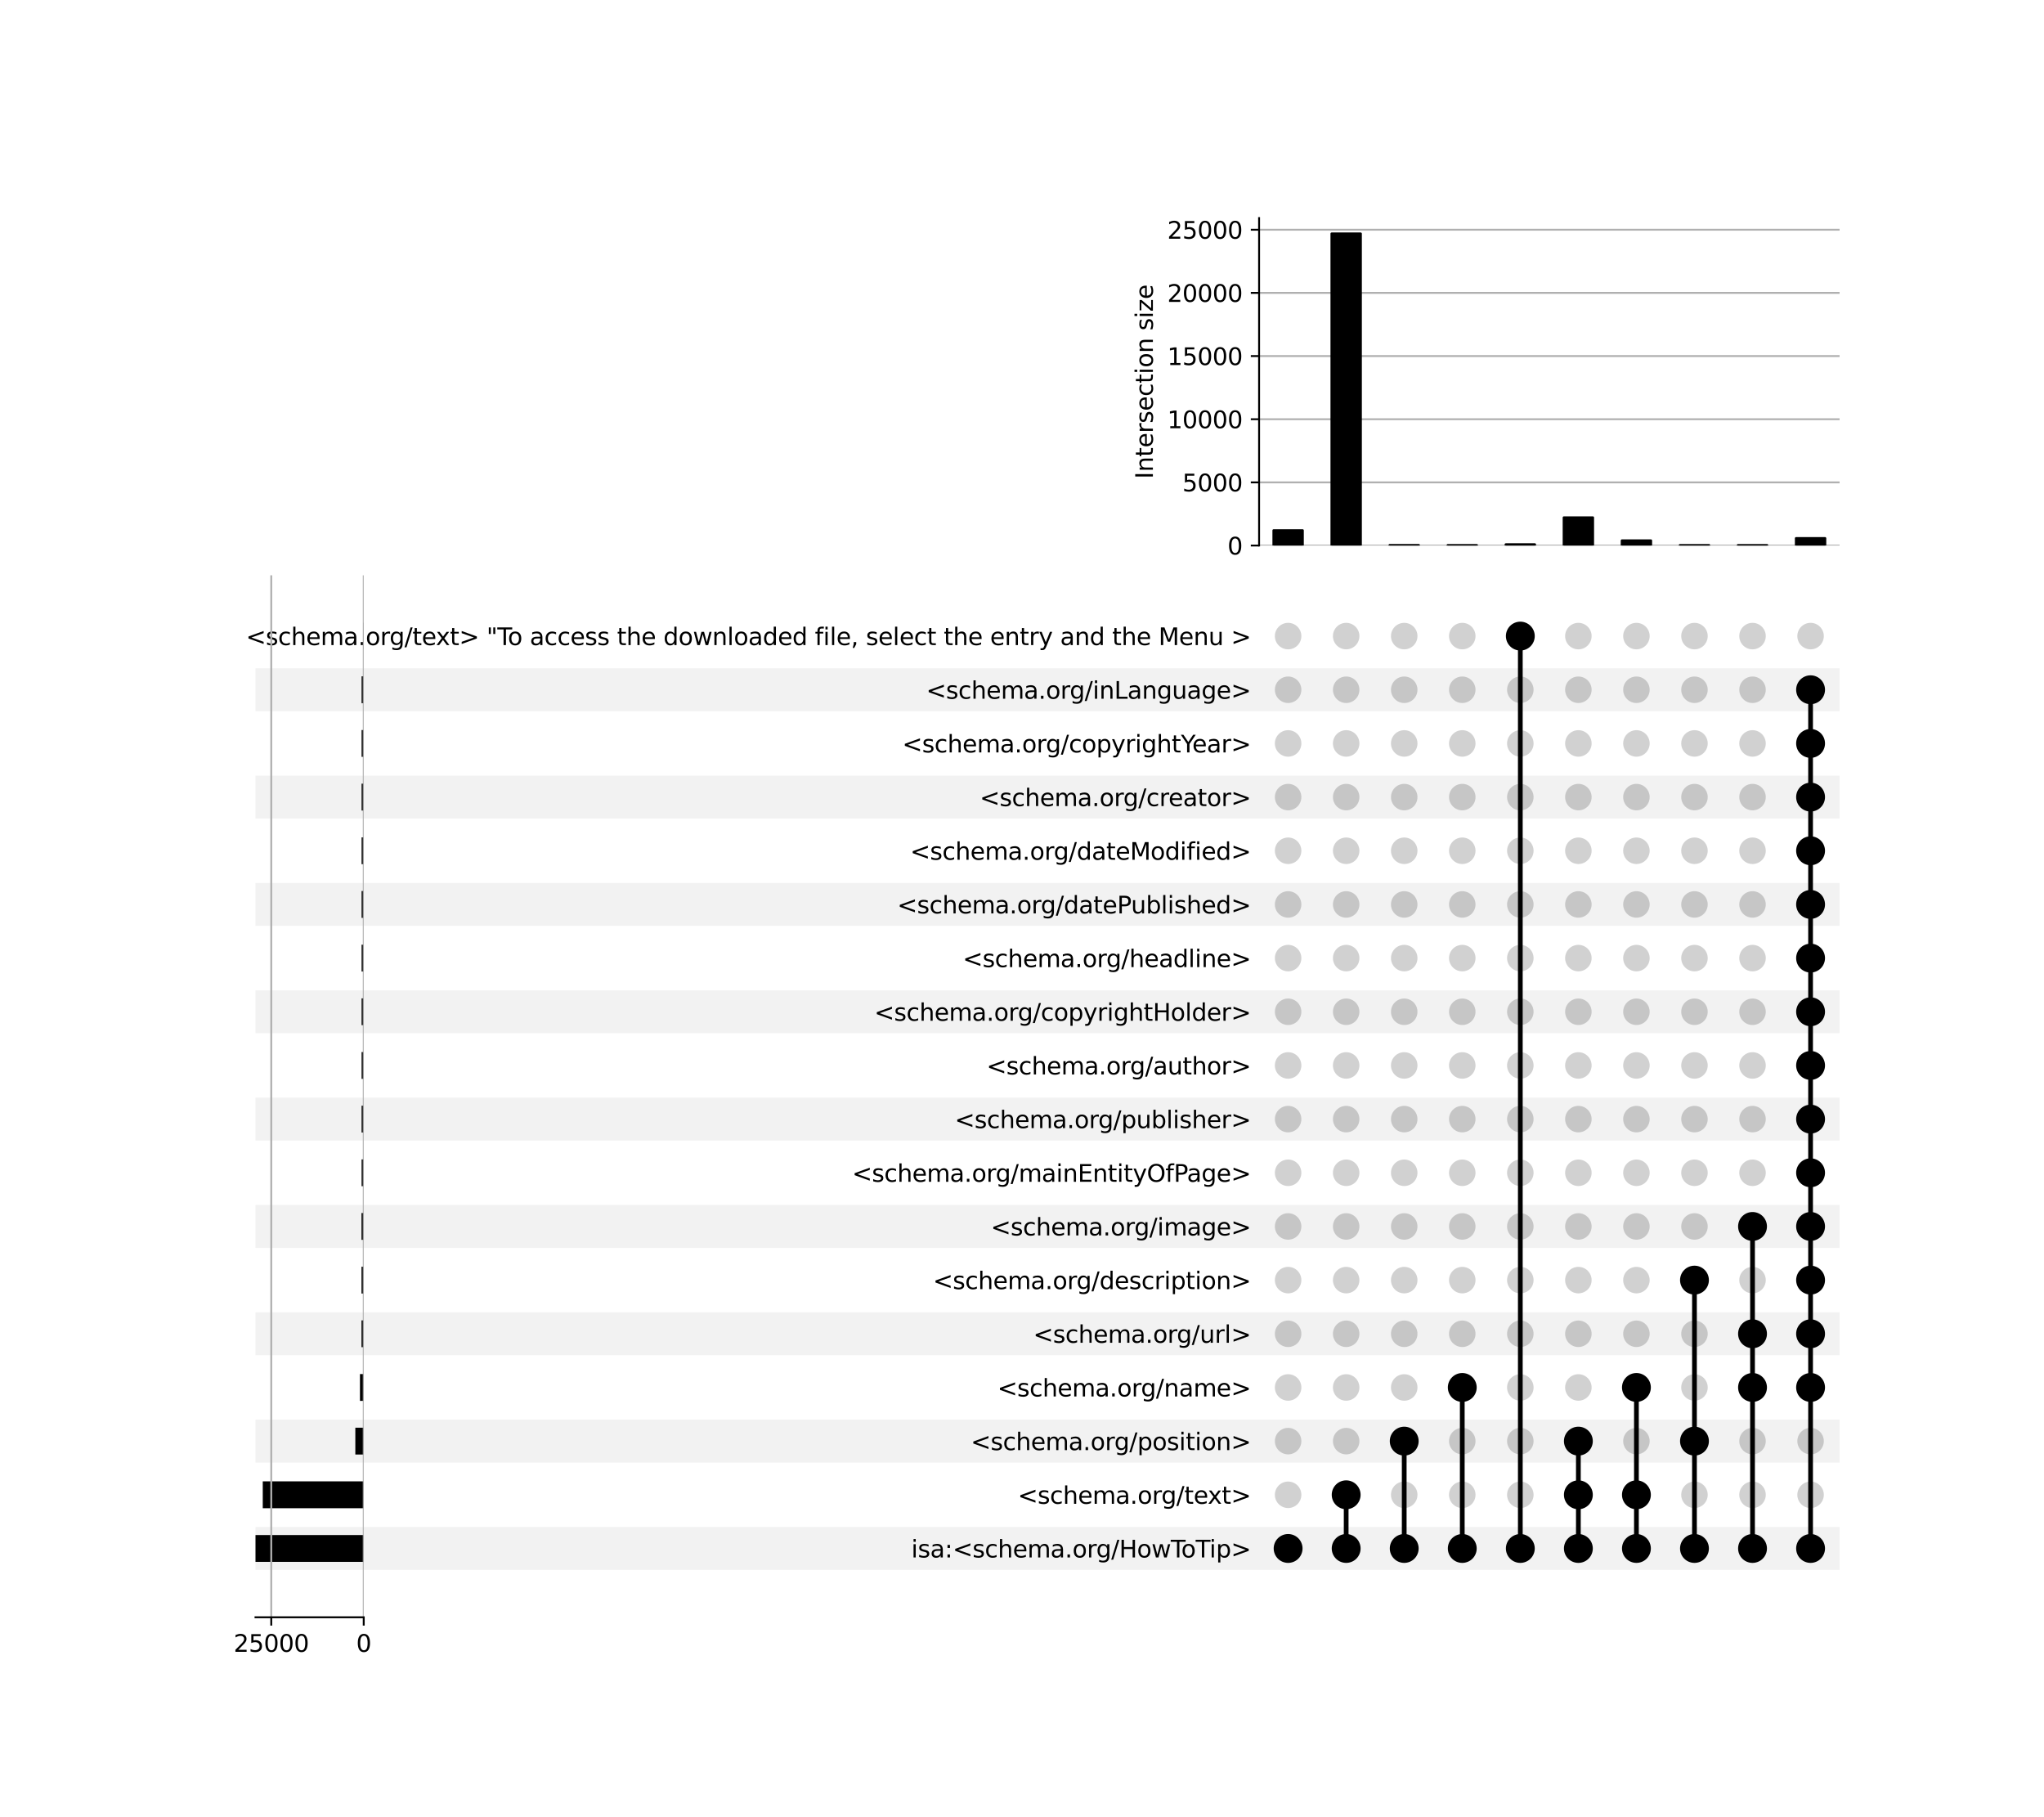 <?xml version="1.0" encoding="utf-8" standalone="no"?>
<!DOCTYPE svg PUBLIC "-//W3C//DTD SVG 1.1//EN"
  "http://www.w3.org/Graphics/SVG/1.1/DTD/svg11.dtd">
<svg xmlns:xlink="http://www.w3.org/1999/xlink" width="864pt" height="768pt" viewBox="0 0 864 768" xmlns="http://www.w3.org/2000/svg" version="1.1">
 <defs>
  <style type="text/css">*{stroke-linejoin: round; stroke-linecap: butt}</style>
 </defs>
 <g id="figure_1">
  <g id="patch_1">
   <path d="M 0 768 
L 864 768 
L 864 0 
L 0 0 
z
" style="fill: #ffffff"/>
  </g>
  <g id="axes_1">
   <g id="patch_2">
    <path d="M 108 663.503 
L 777.6 663.503 
L 777.6 645.357 
L 108 645.357 
z
" clip-path="url(#pcbabc26028)" style="fill-opacity: 0.051"/>
   </g>
   <g id="patch_3">
    <path d="M 108 618.139 
L 777.6 618.139 
L 777.6 599.993 
L 108 599.993 
z
" clip-path="url(#pcbabc26028)" style="fill-opacity: 0.051"/>
   </g>
   <g id="patch_4">
    <path d="M 108 572.774 
L 777.6 572.774 
L 777.6 554.629 
L 108 554.629 
z
" clip-path="url(#pcbabc26028)" style="fill-opacity: 0.051"/>
   </g>
   <g id="patch_5">
    <path d="M 108 527.41 
L 777.6 527.41 
L 777.6 509.264 
L 108 509.264 
z
" clip-path="url(#pcbabc26028)" style="fill-opacity: 0.051"/>
   </g>
   <g id="patch_6">
    <path d="M 108 482.046 
L 777.6 482.046 
L 777.6 463.9 
L 108 463.9 
z
" clip-path="url(#pcbabc26028)" style="fill-opacity: 0.051"/>
   </g>
   <g id="patch_7">
    <path d="M 108 436.681 
L 777.6 436.681 
L 777.6 418.535 
L 108 418.535 
z
" clip-path="url(#pcbabc26028)" style="fill-opacity: 0.051"/>
   </g>
   <g id="patch_8">
    <path d="M 108 391.317 
L 777.6 391.317 
L 777.6 373.171 
L 108 373.171 
z
" clip-path="url(#pcbabc26028)" style="fill-opacity: 0.051"/>
   </g>
   <g id="patch_9">
    <path d="M 108 345.952 
L 777.6 345.952 
L 777.6 327.807 
L 108 327.807 
z
" clip-path="url(#pcbabc26028)" style="fill-opacity: 0.051"/>
   </g>
   <g id="patch_10">
    <path d="M 108 300.588 
L 777.6 300.588 
L 777.6 282.442 
L 108 282.442 
z
" clip-path="url(#pcbabc26028)" style="fill-opacity: 0.051"/>
   </g>
   <g id="matplotlib.axis_1"/>
   <g id="matplotlib.axis_2">
    <g id="ytick_1"/>
    <g id="ytick_2"/>
    <g id="ytick_3"/>
    <g id="ytick_4"/>
    <g id="ytick_5"/>
    <g id="ytick_6"/>
    <g id="ytick_7"/>
    <g id="ytick_8"/>
    <g id="ytick_9"/>
    <g id="ytick_10"/>
    <g id="ytick_11"/>
    <g id="ytick_12"/>
    <g id="ytick_13"/>
    <g id="ytick_14"/>
    <g id="ytick_15"/>
    <g id="ytick_16"/>
    <g id="ytick_17"/>
    <g id="ytick_18"/>
   </g>
  </g>
  <g id="axes_2">
   <g id="matplotlib.axis_3">
    <g id="ytick_19">
     <g id="line2d_1"/>
     <g id="text_1">
      <!-- isa:&lt;schema.org/HowToTip&gt; -->
      <g transform="translate(385.192 658.229) scale(0.1 -0.1)">
       <defs>
        <path id="DejaVuSans-69" d="M 603 3500 
L 1178 3500 
L 1178 0 
L 603 0 
L 603 3500 
z
M 603 4863 
L 1178 4863 
L 1178 4134 
L 603 4134 
L 603 4863 
z
" transform="scale(0.016)"/>
        <path id="DejaVuSans-73" d="M 2834 3397 
L 2834 2853 
Q 2591 2978 2328 3040 
Q 2066 3103 1784 3103 
Q 1356 3103 1142 2972 
Q 928 2841 928 2578 
Q 928 2378 1081 2264 
Q 1234 2150 1697 2047 
L 1894 2003 
Q 2506 1872 2764 1633 
Q 3022 1394 3022 966 
Q 3022 478 2636 193 
Q 2250 -91 1575 -91 
Q 1294 -91 989 -36 
Q 684 19 347 128 
L 347 722 
Q 666 556 975 473 
Q 1284 391 1588 391 
Q 1994 391 2212 530 
Q 2431 669 2431 922 
Q 2431 1156 2273 1281 
Q 2116 1406 1581 1522 
L 1381 1569 
Q 847 1681 609 1914 
Q 372 2147 372 2553 
Q 372 3047 722 3315 
Q 1072 3584 1716 3584 
Q 2034 3584 2315 3537 
Q 2597 3491 2834 3397 
z
" transform="scale(0.016)"/>
        <path id="DejaVuSans-61" d="M 2194 1759 
Q 1497 1759 1228 1600 
Q 959 1441 959 1056 
Q 959 750 1161 570 
Q 1363 391 1709 391 
Q 2188 391 2477 730 
Q 2766 1069 2766 1631 
L 2766 1759 
L 2194 1759 
z
M 3341 1997 
L 3341 0 
L 2766 0 
L 2766 531 
Q 2569 213 2275 61 
Q 1981 -91 1556 -91 
Q 1019 -91 701 211 
Q 384 513 384 1019 
Q 384 1609 779 1909 
Q 1175 2209 1959 2209 
L 2766 2209 
L 2766 2266 
Q 2766 2663 2505 2880 
Q 2244 3097 1772 3097 
Q 1472 3097 1187 3025 
Q 903 2953 641 2809 
L 641 3341 
Q 956 3463 1253 3523 
Q 1550 3584 1831 3584 
Q 2591 3584 2966 3190 
Q 3341 2797 3341 1997 
z
" transform="scale(0.016)"/>
        <path id="DejaVuSans-3a" d="M 750 794 
L 1409 794 
L 1409 0 
L 750 0 
L 750 794 
z
M 750 3309 
L 1409 3309 
L 1409 2516 
L 750 2516 
L 750 3309 
z
" transform="scale(0.016)"/>
        <path id="DejaVuSans-3c" d="M 4684 3150 
L 1459 2003 
L 4684 863 
L 4684 294 
L 678 1747 
L 678 2266 
L 4684 3719 
L 4684 3150 
z
" transform="scale(0.016)"/>
        <path id="DejaVuSans-63" d="M 3122 3366 
L 3122 2828 
Q 2878 2963 2633 3030 
Q 2388 3097 2138 3097 
Q 1578 3097 1268 2742 
Q 959 2388 959 1747 
Q 959 1106 1268 751 
Q 1578 397 2138 397 
Q 2388 397 2633 464 
Q 2878 531 3122 666 
L 3122 134 
Q 2881 22 2623 -34 
Q 2366 -91 2075 -91 
Q 1284 -91 818 406 
Q 353 903 353 1747 
Q 353 2603 823 3093 
Q 1294 3584 2113 3584 
Q 2378 3584 2631 3529 
Q 2884 3475 3122 3366 
z
" transform="scale(0.016)"/>
        <path id="DejaVuSans-68" d="M 3513 2113 
L 3513 0 
L 2938 0 
L 2938 2094 
Q 2938 2591 2744 2837 
Q 2550 3084 2163 3084 
Q 1697 3084 1428 2787 
Q 1159 2491 1159 1978 
L 1159 0 
L 581 0 
L 581 4863 
L 1159 4863 
L 1159 2956 
Q 1366 3272 1645 3428 
Q 1925 3584 2291 3584 
Q 2894 3584 3203 3211 
Q 3513 2838 3513 2113 
z
" transform="scale(0.016)"/>
        <path id="DejaVuSans-65" d="M 3597 1894 
L 3597 1613 
L 953 1613 
Q 991 1019 1311 708 
Q 1631 397 2203 397 
Q 2534 397 2845 478 
Q 3156 559 3463 722 
L 3463 178 
Q 3153 47 2828 -22 
Q 2503 -91 2169 -91 
Q 1331 -91 842 396 
Q 353 884 353 1716 
Q 353 2575 817 3079 
Q 1281 3584 2069 3584 
Q 2775 3584 3186 3129 
Q 3597 2675 3597 1894 
z
M 3022 2063 
Q 3016 2534 2758 2815 
Q 2500 3097 2075 3097 
Q 1594 3097 1305 2825 
Q 1016 2553 972 2059 
L 3022 2063 
z
" transform="scale(0.016)"/>
        <path id="DejaVuSans-6d" d="M 3328 2828 
Q 3544 3216 3844 3400 
Q 4144 3584 4550 3584 
Q 5097 3584 5394 3201 
Q 5691 2819 5691 2113 
L 5691 0 
L 5113 0 
L 5113 2094 
Q 5113 2597 4934 2840 
Q 4756 3084 4391 3084 
Q 3944 3084 3684 2787 
Q 3425 2491 3425 1978 
L 3425 0 
L 2847 0 
L 2847 2094 
Q 2847 2600 2669 2842 
Q 2491 3084 2119 3084 
Q 1678 3084 1418 2786 
Q 1159 2488 1159 1978 
L 1159 0 
L 581 0 
L 581 3500 
L 1159 3500 
L 1159 2956 
Q 1356 3278 1631 3431 
Q 1906 3584 2284 3584 
Q 2666 3584 2933 3390 
Q 3200 3197 3328 2828 
z
" transform="scale(0.016)"/>
        <path id="DejaVuSans-2e" d="M 684 794 
L 1344 794 
L 1344 0 
L 684 0 
L 684 794 
z
" transform="scale(0.016)"/>
        <path id="DejaVuSans-6f" d="M 1959 3097 
Q 1497 3097 1228 2736 
Q 959 2375 959 1747 
Q 959 1119 1226 758 
Q 1494 397 1959 397 
Q 2419 397 2687 759 
Q 2956 1122 2956 1747 
Q 2956 2369 2687 2733 
Q 2419 3097 1959 3097 
z
M 1959 3584 
Q 2709 3584 3137 3096 
Q 3566 2609 3566 1747 
Q 3566 888 3137 398 
Q 2709 -91 1959 -91 
Q 1206 -91 779 398 
Q 353 888 353 1747 
Q 353 2609 779 3096 
Q 1206 3584 1959 3584 
z
" transform="scale(0.016)"/>
        <path id="DejaVuSans-72" d="M 2631 2963 
Q 2534 3019 2420 3045 
Q 2306 3072 2169 3072 
Q 1681 3072 1420 2755 
Q 1159 2438 1159 1844 
L 1159 0 
L 581 0 
L 581 3500 
L 1159 3500 
L 1159 2956 
Q 1341 3275 1631 3429 
Q 1922 3584 2338 3584 
Q 2397 3584 2469 3576 
Q 2541 3569 2628 3553 
L 2631 2963 
z
" transform="scale(0.016)"/>
        <path id="DejaVuSans-67" d="M 2906 1791 
Q 2906 2416 2648 2759 
Q 2391 3103 1925 3103 
Q 1463 3103 1205 2759 
Q 947 2416 947 1791 
Q 947 1169 1205 825 
Q 1463 481 1925 481 
Q 2391 481 2648 825 
Q 2906 1169 2906 1791 
z
M 3481 434 
Q 3481 -459 3084 -895 
Q 2688 -1331 1869 -1331 
Q 1566 -1331 1297 -1286 
Q 1028 -1241 775 -1147 
L 775 -588 
Q 1028 -725 1275 -790 
Q 1522 -856 1778 -856 
Q 2344 -856 2625 -561 
Q 2906 -266 2906 331 
L 2906 616 
Q 2728 306 2450 153 
Q 2172 0 1784 0 
Q 1141 0 747 490 
Q 353 981 353 1791 
Q 353 2603 747 3093 
Q 1141 3584 1784 3584 
Q 2172 3584 2450 3431 
Q 2728 3278 2906 2969 
L 2906 3500 
L 3481 3500 
L 3481 434 
z
" transform="scale(0.016)"/>
        <path id="DejaVuSans-2f" d="M 1625 4666 
L 2156 4666 
L 531 -594 
L 0 -594 
L 1625 4666 
z
" transform="scale(0.016)"/>
        <path id="DejaVuSans-48" d="M 628 4666 
L 1259 4666 
L 1259 2753 
L 3553 2753 
L 3553 4666 
L 4184 4666 
L 4184 0 
L 3553 0 
L 3553 2222 
L 1259 2222 
L 1259 0 
L 628 0 
L 628 4666 
z
" transform="scale(0.016)"/>
        <path id="DejaVuSans-77" d="M 269 3500 
L 844 3500 
L 1563 769 
L 2278 3500 
L 2956 3500 
L 3675 769 
L 4391 3500 
L 4966 3500 
L 4050 0 
L 3372 0 
L 2619 2869 
L 1863 0 
L 1184 0 
L 269 3500 
z
" transform="scale(0.016)"/>
        <path id="DejaVuSans-54" d="M -19 4666 
L 3928 4666 
L 3928 4134 
L 2272 4134 
L 2272 0 
L 1638 0 
L 1638 4134 
L -19 4134 
L -19 4666 
z
" transform="scale(0.016)"/>
        <path id="DejaVuSans-70" d="M 1159 525 
L 1159 -1331 
L 581 -1331 
L 581 3500 
L 1159 3500 
L 1159 2969 
Q 1341 3281 1617 3432 
Q 1894 3584 2278 3584 
Q 2916 3584 3314 3078 
Q 3713 2572 3713 1747 
Q 3713 922 3314 415 
Q 2916 -91 2278 -91 
Q 1894 -91 1617 61 
Q 1341 213 1159 525 
z
M 3116 1747 
Q 3116 2381 2855 2742 
Q 2594 3103 2138 3103 
Q 1681 3103 1420 2742 
Q 1159 2381 1159 1747 
Q 1159 1113 1420 752 
Q 1681 391 2138 391 
Q 2594 391 2855 752 
Q 3116 1113 3116 1747 
z
" transform="scale(0.016)"/>
        <path id="DejaVuSans-3e" d="M 678 3150 
L 678 3719 
L 4684 2266 
L 4684 1747 
L 678 294 
L 678 863 
L 3897 2003 
L 678 3150 
z
" transform="scale(0.016)"/>
       </defs>
       <use xlink:href="#DejaVuSans-69"/>
       <use xlink:href="#DejaVuSans-73" x="27.783"/>
       <use xlink:href="#DejaVuSans-61" x="79.883"/>
       <use xlink:href="#DejaVuSans-3a" x="141.162"/>
       <use xlink:href="#DejaVuSans-3c" x="174.854"/>
       <use xlink:href="#DejaVuSans-73" x="258.643"/>
       <use xlink:href="#DejaVuSans-63" x="310.742"/>
       <use xlink:href="#DejaVuSans-68" x="365.723"/>
       <use xlink:href="#DejaVuSans-65" x="429.102"/>
       <use xlink:href="#DejaVuSans-6d" x="490.625"/>
       <use xlink:href="#DejaVuSans-61" x="588.037"/>
       <use xlink:href="#DejaVuSans-2e" x="649.316"/>
       <use xlink:href="#DejaVuSans-6f" x="681.104"/>
       <use xlink:href="#DejaVuSans-72" x="742.285"/>
       <use xlink:href="#DejaVuSans-67" x="781.648"/>
       <use xlink:href="#DejaVuSans-2f" x="845.125"/>
       <use xlink:href="#DejaVuSans-48" x="878.816"/>
       <use xlink:href="#DejaVuSans-6f" x="954.012"/>
       <use xlink:href="#DejaVuSans-77" x="1015.193"/>
       <use xlink:href="#DejaVuSans-54" x="1096.98"/>
       <use xlink:href="#DejaVuSans-6f" x="1141.064"/>
       <use xlink:href="#DejaVuSans-54" x="1202.246"/>
       <use xlink:href="#DejaVuSans-69" x="1260.205"/>
       <use xlink:href="#DejaVuSans-70" x="1287.988"/>
       <use xlink:href="#DejaVuSans-3e" x="1351.465"/>
      </g>
     </g>
    </g>
    <g id="ytick_20">
     <g id="line2d_2"/>
     <g id="text_2">
      <!-- &lt;schema.org/text&gt; -->
      <g transform="translate(430.205 635.547) scale(0.1 -0.1)">
       <defs>
        <path id="DejaVuSans-74" d="M 1172 4494 
L 1172 3500 
L 2356 3500 
L 2356 3053 
L 1172 3053 
L 1172 1153 
Q 1172 725 1289 603 
Q 1406 481 1766 481 
L 2356 481 
L 2356 0 
L 1766 0 
Q 1100 0 847 248 
Q 594 497 594 1153 
L 594 3053 
L 172 3053 
L 172 3500 
L 594 3500 
L 594 4494 
L 1172 4494 
z
" transform="scale(0.016)"/>
        <path id="DejaVuSans-78" d="M 3513 3500 
L 2247 1797 
L 3578 0 
L 2900 0 
L 1881 1375 
L 863 0 
L 184 0 
L 1544 1831 
L 300 3500 
L 978 3500 
L 1906 2253 
L 2834 3500 
L 3513 3500 
z
" transform="scale(0.016)"/>
       </defs>
       <use xlink:href="#DejaVuSans-3c"/>
       <use xlink:href="#DejaVuSans-73" x="83.789"/>
       <use xlink:href="#DejaVuSans-63" x="135.889"/>
       <use xlink:href="#DejaVuSans-68" x="190.869"/>
       <use xlink:href="#DejaVuSans-65" x="254.248"/>
       <use xlink:href="#DejaVuSans-6d" x="315.771"/>
       <use xlink:href="#DejaVuSans-61" x="413.184"/>
       <use xlink:href="#DejaVuSans-2e" x="474.463"/>
       <use xlink:href="#DejaVuSans-6f" x="506.25"/>
       <use xlink:href="#DejaVuSans-72" x="567.432"/>
       <use xlink:href="#DejaVuSans-67" x="606.795"/>
       <use xlink:href="#DejaVuSans-2f" x="670.271"/>
       <use xlink:href="#DejaVuSans-74" x="703.963"/>
       <use xlink:href="#DejaVuSans-65" x="743.172"/>
       <use xlink:href="#DejaVuSans-78" x="802.945"/>
       <use xlink:href="#DejaVuSans-74" x="862.125"/>
       <use xlink:href="#DejaVuSans-3e" x="901.334"/>
      </g>
     </g>
    </g>
    <g id="ytick_21">
     <g id="line2d_3"/>
     <g id="text_3">
      <!-- &lt;schema.org/position&gt; -->
      <g transform="translate(410.333 612.865) scale(0.1 -0.1)">
       <defs>
        <path id="DejaVuSans-6e" d="M 3513 2113 
L 3513 0 
L 2938 0 
L 2938 2094 
Q 2938 2591 2744 2837 
Q 2550 3084 2163 3084 
Q 1697 3084 1428 2787 
Q 1159 2491 1159 1978 
L 1159 0 
L 581 0 
L 581 3500 
L 1159 3500 
L 1159 2956 
Q 1366 3272 1645 3428 
Q 1925 3584 2291 3584 
Q 2894 3584 3203 3211 
Q 3513 2838 3513 2113 
z
" transform="scale(0.016)"/>
       </defs>
       <use xlink:href="#DejaVuSans-3c"/>
       <use xlink:href="#DejaVuSans-73" x="83.789"/>
       <use xlink:href="#DejaVuSans-63" x="135.889"/>
       <use xlink:href="#DejaVuSans-68" x="190.869"/>
       <use xlink:href="#DejaVuSans-65" x="254.248"/>
       <use xlink:href="#DejaVuSans-6d" x="315.771"/>
       <use xlink:href="#DejaVuSans-61" x="413.184"/>
       <use xlink:href="#DejaVuSans-2e" x="474.463"/>
       <use xlink:href="#DejaVuSans-6f" x="506.25"/>
       <use xlink:href="#DejaVuSans-72" x="567.432"/>
       <use xlink:href="#DejaVuSans-67" x="606.795"/>
       <use xlink:href="#DejaVuSans-2f" x="670.271"/>
       <use xlink:href="#DejaVuSans-70" x="703.963"/>
       <use xlink:href="#DejaVuSans-6f" x="767.439"/>
       <use xlink:href="#DejaVuSans-73" x="828.621"/>
       <use xlink:href="#DejaVuSans-69" x="880.721"/>
       <use xlink:href="#DejaVuSans-74" x="908.504"/>
       <use xlink:href="#DejaVuSans-69" x="947.713"/>
       <use xlink:href="#DejaVuSans-6f" x="975.496"/>
       <use xlink:href="#DejaVuSans-6e" x="1036.678"/>
       <use xlink:href="#DejaVuSans-3e" x="1100.057"/>
      </g>
     </g>
    </g>
    <g id="ytick_22">
     <g id="line2d_4"/>
     <g id="text_4">
      <!-- &lt;schema.org/name&gt; -->
      <g transform="translate(421.583 590.183) scale(0.1 -0.1)">
       <use xlink:href="#DejaVuSans-3c"/>
       <use xlink:href="#DejaVuSans-73" x="83.789"/>
       <use xlink:href="#DejaVuSans-63" x="135.889"/>
       <use xlink:href="#DejaVuSans-68" x="190.869"/>
       <use xlink:href="#DejaVuSans-65" x="254.248"/>
       <use xlink:href="#DejaVuSans-6d" x="315.771"/>
       <use xlink:href="#DejaVuSans-61" x="413.184"/>
       <use xlink:href="#DejaVuSans-2e" x="474.463"/>
       <use xlink:href="#DejaVuSans-6f" x="506.25"/>
       <use xlink:href="#DejaVuSans-72" x="567.432"/>
       <use xlink:href="#DejaVuSans-67" x="606.795"/>
       <use xlink:href="#DejaVuSans-2f" x="670.271"/>
       <use xlink:href="#DejaVuSans-6e" x="703.963"/>
       <use xlink:href="#DejaVuSans-61" x="767.342"/>
       <use xlink:href="#DejaVuSans-6d" x="828.621"/>
       <use xlink:href="#DejaVuSans-65" x="926.033"/>
       <use xlink:href="#DejaVuSans-3e" x="987.557"/>
      </g>
     </g>
    </g>
    <g id="ytick_23">
     <g id="line2d_5"/>
     <g id="text_5">
      <!-- &lt;schema.org/url&gt; -->
      <g transform="translate(436.716 567.501) scale(0.1 -0.1)">
       <defs>
        <path id="DejaVuSans-75" d="M 544 1381 
L 544 3500 
L 1119 3500 
L 1119 1403 
Q 1119 906 1312 657 
Q 1506 409 1894 409 
Q 2359 409 2629 706 
Q 2900 1003 2900 1516 
L 2900 3500 
L 3475 3500 
L 3475 0 
L 2900 0 
L 2900 538 
Q 2691 219 2414 64 
Q 2138 -91 1772 -91 
Q 1169 -91 856 284 
Q 544 659 544 1381 
z
M 1991 3584 
L 1991 3584 
z
" transform="scale(0.016)"/>
        <path id="DejaVuSans-6c" d="M 603 4863 
L 1178 4863 
L 1178 0 
L 603 0 
L 603 4863 
z
" transform="scale(0.016)"/>
       </defs>
       <use xlink:href="#DejaVuSans-3c"/>
       <use xlink:href="#DejaVuSans-73" x="83.789"/>
       <use xlink:href="#DejaVuSans-63" x="135.889"/>
       <use xlink:href="#DejaVuSans-68" x="190.869"/>
       <use xlink:href="#DejaVuSans-65" x="254.248"/>
       <use xlink:href="#DejaVuSans-6d" x="315.771"/>
       <use xlink:href="#DejaVuSans-61" x="413.184"/>
       <use xlink:href="#DejaVuSans-2e" x="474.463"/>
       <use xlink:href="#DejaVuSans-6f" x="506.25"/>
       <use xlink:href="#DejaVuSans-72" x="567.432"/>
       <use xlink:href="#DejaVuSans-67" x="606.795"/>
       <use xlink:href="#DejaVuSans-2f" x="670.271"/>
       <use xlink:href="#DejaVuSans-75" x="703.963"/>
       <use xlink:href="#DejaVuSans-72" x="767.342"/>
       <use xlink:href="#DejaVuSans-6c" x="808.455"/>
       <use xlink:href="#DejaVuSans-3e" x="836.238"/>
      </g>
     </g>
    </g>
    <g id="ytick_24">
     <g id="line2d_6"/>
     <g id="text_6">
      <!-- &lt;schema.org/description&gt; -->
      <g transform="translate(394.341 544.818) scale(0.1 -0.1)">
       <defs>
        <path id="DejaVuSans-64" d="M 2906 2969 
L 2906 4863 
L 3481 4863 
L 3481 0 
L 2906 0 
L 2906 525 
Q 2725 213 2448 61 
Q 2172 -91 1784 -91 
Q 1150 -91 751 415 
Q 353 922 353 1747 
Q 353 2572 751 3078 
Q 1150 3584 1784 3584 
Q 2172 3584 2448 3432 
Q 2725 3281 2906 2969 
z
M 947 1747 
Q 947 1113 1208 752 
Q 1469 391 1925 391 
Q 2381 391 2643 752 
Q 2906 1113 2906 1747 
Q 2906 2381 2643 2742 
Q 2381 3103 1925 3103 
Q 1469 3103 1208 2742 
Q 947 2381 947 1747 
z
" transform="scale(0.016)"/>
       </defs>
       <use xlink:href="#DejaVuSans-3c"/>
       <use xlink:href="#DejaVuSans-73" x="83.789"/>
       <use xlink:href="#DejaVuSans-63" x="135.889"/>
       <use xlink:href="#DejaVuSans-68" x="190.869"/>
       <use xlink:href="#DejaVuSans-65" x="254.248"/>
       <use xlink:href="#DejaVuSans-6d" x="315.771"/>
       <use xlink:href="#DejaVuSans-61" x="413.184"/>
       <use xlink:href="#DejaVuSans-2e" x="474.463"/>
       <use xlink:href="#DejaVuSans-6f" x="506.25"/>
       <use xlink:href="#DejaVuSans-72" x="567.432"/>
       <use xlink:href="#DejaVuSans-67" x="606.795"/>
       <use xlink:href="#DejaVuSans-2f" x="670.271"/>
       <use xlink:href="#DejaVuSans-64" x="703.963"/>
       <use xlink:href="#DejaVuSans-65" x="767.439"/>
       <use xlink:href="#DejaVuSans-73" x="828.963"/>
       <use xlink:href="#DejaVuSans-63" x="881.062"/>
       <use xlink:href="#DejaVuSans-72" x="936.043"/>
       <use xlink:href="#DejaVuSans-69" x="977.156"/>
       <use xlink:href="#DejaVuSans-70" x="1004.939"/>
       <use xlink:href="#DejaVuSans-74" x="1068.416"/>
       <use xlink:href="#DejaVuSans-69" x="1107.625"/>
       <use xlink:href="#DejaVuSans-6f" x="1135.408"/>
       <use xlink:href="#DejaVuSans-6e" x="1196.59"/>
       <use xlink:href="#DejaVuSans-3e" x="1259.969"/>
      </g>
     </g>
    </g>
    <g id="ytick_25">
     <g id="line2d_7"/>
     <g id="text_7">
      <!-- &lt;schema.org/image&gt; -->
      <g transform="translate(418.794 522.136) scale(0.1 -0.1)">
       <use xlink:href="#DejaVuSans-3c"/>
       <use xlink:href="#DejaVuSans-73" x="83.789"/>
       <use xlink:href="#DejaVuSans-63" x="135.889"/>
       <use xlink:href="#DejaVuSans-68" x="190.869"/>
       <use xlink:href="#DejaVuSans-65" x="254.248"/>
       <use xlink:href="#DejaVuSans-6d" x="315.771"/>
       <use xlink:href="#DejaVuSans-61" x="413.184"/>
       <use xlink:href="#DejaVuSans-2e" x="474.463"/>
       <use xlink:href="#DejaVuSans-6f" x="506.25"/>
       <use xlink:href="#DejaVuSans-72" x="567.432"/>
       <use xlink:href="#DejaVuSans-67" x="606.795"/>
       <use xlink:href="#DejaVuSans-2f" x="670.271"/>
       <use xlink:href="#DejaVuSans-69" x="703.963"/>
       <use xlink:href="#DejaVuSans-6d" x="731.746"/>
       <use xlink:href="#DejaVuSans-61" x="829.158"/>
       <use xlink:href="#DejaVuSans-67" x="890.438"/>
       <use xlink:href="#DejaVuSans-65" x="953.914"/>
       <use xlink:href="#DejaVuSans-3e" x="1015.438"/>
      </g>
     </g>
    </g>
    <g id="ytick_26">
     <g id="line2d_8"/>
     <g id="text_8">
      <!-- &lt;schema.org/mainEntityOfPage&gt; -->
      <g transform="translate(360.162 499.454) scale(0.1 -0.1)">
       <defs>
        <path id="DejaVuSans-45" d="M 628 4666 
L 3578 4666 
L 3578 4134 
L 1259 4134 
L 1259 2753 
L 3481 2753 
L 3481 2222 
L 1259 2222 
L 1259 531 
L 3634 531 
L 3634 0 
L 628 0 
L 628 4666 
z
" transform="scale(0.016)"/>
        <path id="DejaVuSans-79" d="M 2059 -325 
Q 1816 -950 1584 -1140 
Q 1353 -1331 966 -1331 
L 506 -1331 
L 506 -850 
L 844 -850 
Q 1081 -850 1212 -737 
Q 1344 -625 1503 -206 
L 1606 56 
L 191 3500 
L 800 3500 
L 1894 763 
L 2988 3500 
L 3597 3500 
L 2059 -325 
z
" transform="scale(0.016)"/>
        <path id="DejaVuSans-4f" d="M 2522 4238 
Q 1834 4238 1429 3725 
Q 1025 3213 1025 2328 
Q 1025 1447 1429 934 
Q 1834 422 2522 422 
Q 3209 422 3611 934 
Q 4013 1447 4013 2328 
Q 4013 3213 3611 3725 
Q 3209 4238 2522 4238 
z
M 2522 4750 
Q 3503 4750 4090 4092 
Q 4678 3434 4678 2328 
Q 4678 1225 4090 567 
Q 3503 -91 2522 -91 
Q 1538 -91 948 565 
Q 359 1222 359 2328 
Q 359 3434 948 4092 
Q 1538 4750 2522 4750 
z
" transform="scale(0.016)"/>
        <path id="DejaVuSans-66" d="M 2375 4863 
L 2375 4384 
L 1825 4384 
Q 1516 4384 1395 4259 
Q 1275 4134 1275 3809 
L 1275 3500 
L 2222 3500 
L 2222 3053 
L 1275 3053 
L 1275 0 
L 697 0 
L 697 3053 
L 147 3053 
L 147 3500 
L 697 3500 
L 697 3744 
Q 697 4328 969 4595 
Q 1241 4863 1831 4863 
L 2375 4863 
z
" transform="scale(0.016)"/>
        <path id="DejaVuSans-50" d="M 1259 4147 
L 1259 2394 
L 2053 2394 
Q 2494 2394 2734 2622 
Q 2975 2850 2975 3272 
Q 2975 3691 2734 3919 
Q 2494 4147 2053 4147 
L 1259 4147 
z
M 628 4666 
L 2053 4666 
Q 2838 4666 3239 4311 
Q 3641 3956 3641 3272 
Q 3641 2581 3239 2228 
Q 2838 1875 2053 1875 
L 1259 1875 
L 1259 0 
L 628 0 
L 628 4666 
z
" transform="scale(0.016)"/>
       </defs>
       <use xlink:href="#DejaVuSans-3c"/>
       <use xlink:href="#DejaVuSans-73" x="83.789"/>
       <use xlink:href="#DejaVuSans-63" x="135.889"/>
       <use xlink:href="#DejaVuSans-68" x="190.869"/>
       <use xlink:href="#DejaVuSans-65" x="254.248"/>
       <use xlink:href="#DejaVuSans-6d" x="315.771"/>
       <use xlink:href="#DejaVuSans-61" x="413.184"/>
       <use xlink:href="#DejaVuSans-2e" x="474.463"/>
       <use xlink:href="#DejaVuSans-6f" x="506.25"/>
       <use xlink:href="#DejaVuSans-72" x="567.432"/>
       <use xlink:href="#DejaVuSans-67" x="606.795"/>
       <use xlink:href="#DejaVuSans-2f" x="670.271"/>
       <use xlink:href="#DejaVuSans-6d" x="703.963"/>
       <use xlink:href="#DejaVuSans-61" x="801.375"/>
       <use xlink:href="#DejaVuSans-69" x="862.654"/>
       <use xlink:href="#DejaVuSans-6e" x="890.438"/>
       <use xlink:href="#DejaVuSans-45" x="953.816"/>
       <use xlink:href="#DejaVuSans-6e" x="1017"/>
       <use xlink:href="#DejaVuSans-74" x="1080.379"/>
       <use xlink:href="#DejaVuSans-69" x="1119.588"/>
       <use xlink:href="#DejaVuSans-74" x="1147.371"/>
       <use xlink:href="#DejaVuSans-79" x="1186.58"/>
       <use xlink:href="#DejaVuSans-4f" x="1245.76"/>
       <use xlink:href="#DejaVuSans-66" x="1324.471"/>
       <use xlink:href="#DejaVuSans-50" x="1359.676"/>
       <use xlink:href="#DejaVuSans-61" x="1415.479"/>
       <use xlink:href="#DejaVuSans-67" x="1476.758"/>
       <use xlink:href="#DejaVuSans-65" x="1540.234"/>
       <use xlink:href="#DejaVuSans-3e" x="1601.758"/>
      </g>
     </g>
    </g>
    <g id="ytick_27">
     <g id="line2d_9"/>
     <g id="text_9">
      <!-- &lt;schema.org/publisher&gt; -->
      <g transform="translate(403.541 476.772) scale(0.1 -0.1)">
       <defs>
        <path id="DejaVuSans-62" d="M 3116 1747 
Q 3116 2381 2855 2742 
Q 2594 3103 2138 3103 
Q 1681 3103 1420 2742 
Q 1159 2381 1159 1747 
Q 1159 1113 1420 752 
Q 1681 391 2138 391 
Q 2594 391 2855 752 
Q 3116 1113 3116 1747 
z
M 1159 2969 
Q 1341 3281 1617 3432 
Q 1894 3584 2278 3584 
Q 2916 3584 3314 3078 
Q 3713 2572 3713 1747 
Q 3713 922 3314 415 
Q 2916 -91 2278 -91 
Q 1894 -91 1617 61 
Q 1341 213 1159 525 
L 1159 0 
L 581 0 
L 581 4863 
L 1159 4863 
L 1159 2969 
z
" transform="scale(0.016)"/>
       </defs>
       <use xlink:href="#DejaVuSans-3c"/>
       <use xlink:href="#DejaVuSans-73" x="83.789"/>
       <use xlink:href="#DejaVuSans-63" x="135.889"/>
       <use xlink:href="#DejaVuSans-68" x="190.869"/>
       <use xlink:href="#DejaVuSans-65" x="254.248"/>
       <use xlink:href="#DejaVuSans-6d" x="315.771"/>
       <use xlink:href="#DejaVuSans-61" x="413.184"/>
       <use xlink:href="#DejaVuSans-2e" x="474.463"/>
       <use xlink:href="#DejaVuSans-6f" x="506.25"/>
       <use xlink:href="#DejaVuSans-72" x="567.432"/>
       <use xlink:href="#DejaVuSans-67" x="606.795"/>
       <use xlink:href="#DejaVuSans-2f" x="670.271"/>
       <use xlink:href="#DejaVuSans-70" x="703.963"/>
       <use xlink:href="#DejaVuSans-75" x="767.439"/>
       <use xlink:href="#DejaVuSans-62" x="830.818"/>
       <use xlink:href="#DejaVuSans-6c" x="894.295"/>
       <use xlink:href="#DejaVuSans-69" x="922.078"/>
       <use xlink:href="#DejaVuSans-73" x="949.861"/>
       <use xlink:href="#DejaVuSans-68" x="1001.961"/>
       <use xlink:href="#DejaVuSans-65" x="1065.34"/>
       <use xlink:href="#DejaVuSans-72" x="1126.863"/>
       <use xlink:href="#DejaVuSans-3e" x="1167.977"/>
      </g>
     </g>
    </g>
    <g id="ytick_28">
     <g id="line2d_10"/>
     <g id="text_10">
      <!-- &lt;schema.org/author&gt; -->
      <g transform="translate(416.989 454.09) scale(0.1 -0.1)">
       <use xlink:href="#DejaVuSans-3c"/>
       <use xlink:href="#DejaVuSans-73" x="83.789"/>
       <use xlink:href="#DejaVuSans-63" x="135.889"/>
       <use xlink:href="#DejaVuSans-68" x="190.869"/>
       <use xlink:href="#DejaVuSans-65" x="254.248"/>
       <use xlink:href="#DejaVuSans-6d" x="315.771"/>
       <use xlink:href="#DejaVuSans-61" x="413.184"/>
       <use xlink:href="#DejaVuSans-2e" x="474.463"/>
       <use xlink:href="#DejaVuSans-6f" x="506.25"/>
       <use xlink:href="#DejaVuSans-72" x="567.432"/>
       <use xlink:href="#DejaVuSans-67" x="606.795"/>
       <use xlink:href="#DejaVuSans-2f" x="670.271"/>
       <use xlink:href="#DejaVuSans-61" x="703.963"/>
       <use xlink:href="#DejaVuSans-75" x="765.242"/>
       <use xlink:href="#DejaVuSans-74" x="828.621"/>
       <use xlink:href="#DejaVuSans-68" x="867.83"/>
       <use xlink:href="#DejaVuSans-6f" x="931.209"/>
       <use xlink:href="#DejaVuSans-72" x="992.391"/>
       <use xlink:href="#DejaVuSans-3e" x="1033.504"/>
      </g>
     </g>
    </g>
    <g id="ytick_29">
     <g id="line2d_11"/>
     <g id="text_11">
      <!-- &lt;schema.org/copyrightHolder&gt; -->
      <g transform="translate(369.533 431.408) scale(0.1 -0.1)">
       <use xlink:href="#DejaVuSans-3c"/>
       <use xlink:href="#DejaVuSans-73" x="83.789"/>
       <use xlink:href="#DejaVuSans-63" x="135.889"/>
       <use xlink:href="#DejaVuSans-68" x="190.869"/>
       <use xlink:href="#DejaVuSans-65" x="254.248"/>
       <use xlink:href="#DejaVuSans-6d" x="315.771"/>
       <use xlink:href="#DejaVuSans-61" x="413.184"/>
       <use xlink:href="#DejaVuSans-2e" x="474.463"/>
       <use xlink:href="#DejaVuSans-6f" x="506.25"/>
       <use xlink:href="#DejaVuSans-72" x="567.432"/>
       <use xlink:href="#DejaVuSans-67" x="606.795"/>
       <use xlink:href="#DejaVuSans-2f" x="670.271"/>
       <use xlink:href="#DejaVuSans-63" x="703.963"/>
       <use xlink:href="#DejaVuSans-6f" x="758.943"/>
       <use xlink:href="#DejaVuSans-70" x="820.125"/>
       <use xlink:href="#DejaVuSans-79" x="883.602"/>
       <use xlink:href="#DejaVuSans-72" x="942.781"/>
       <use xlink:href="#DejaVuSans-69" x="983.895"/>
       <use xlink:href="#DejaVuSans-67" x="1011.678"/>
       <use xlink:href="#DejaVuSans-68" x="1075.154"/>
       <use xlink:href="#DejaVuSans-74" x="1138.533"/>
       <use xlink:href="#DejaVuSans-48" x="1177.742"/>
       <use xlink:href="#DejaVuSans-6f" x="1252.938"/>
       <use xlink:href="#DejaVuSans-6c" x="1314.119"/>
       <use xlink:href="#DejaVuSans-64" x="1341.902"/>
       <use xlink:href="#DejaVuSans-65" x="1405.379"/>
       <use xlink:href="#DejaVuSans-72" x="1466.902"/>
       <use xlink:href="#DejaVuSans-3e" x="1508.016"/>
      </g>
     </g>
    </g>
    <g id="ytick_30">
     <g id="line2d_12"/>
     <g id="text_12">
      <!-- &lt;schema.org/headline&gt; -->
      <g transform="translate(406.928 408.725) scale(0.1 -0.1)">
       <use xlink:href="#DejaVuSans-3c"/>
       <use xlink:href="#DejaVuSans-73" x="83.789"/>
       <use xlink:href="#DejaVuSans-63" x="135.889"/>
       <use xlink:href="#DejaVuSans-68" x="190.869"/>
       <use xlink:href="#DejaVuSans-65" x="254.248"/>
       <use xlink:href="#DejaVuSans-6d" x="315.771"/>
       <use xlink:href="#DejaVuSans-61" x="413.184"/>
       <use xlink:href="#DejaVuSans-2e" x="474.463"/>
       <use xlink:href="#DejaVuSans-6f" x="506.25"/>
       <use xlink:href="#DejaVuSans-72" x="567.432"/>
       <use xlink:href="#DejaVuSans-67" x="606.795"/>
       <use xlink:href="#DejaVuSans-2f" x="670.271"/>
       <use xlink:href="#DejaVuSans-68" x="703.963"/>
       <use xlink:href="#DejaVuSans-65" x="767.342"/>
       <use xlink:href="#DejaVuSans-61" x="828.865"/>
       <use xlink:href="#DejaVuSans-64" x="890.145"/>
       <use xlink:href="#DejaVuSans-6c" x="953.621"/>
       <use xlink:href="#DejaVuSans-69" x="981.404"/>
       <use xlink:href="#DejaVuSans-6e" x="1009.188"/>
       <use xlink:href="#DejaVuSans-65" x="1072.566"/>
       <use xlink:href="#DejaVuSans-3e" x="1134.09"/>
      </g>
     </g>
    </g>
    <g id="ytick_31">
     <g id="line2d_13"/>
     <g id="text_13">
      <!-- &lt;schema.org/datePublished&gt; -->
      <g transform="translate(379.247 386.043) scale(0.1 -0.1)">
       <use xlink:href="#DejaVuSans-3c"/>
       <use xlink:href="#DejaVuSans-73" x="83.789"/>
       <use xlink:href="#DejaVuSans-63" x="135.889"/>
       <use xlink:href="#DejaVuSans-68" x="190.869"/>
       <use xlink:href="#DejaVuSans-65" x="254.248"/>
       <use xlink:href="#DejaVuSans-6d" x="315.771"/>
       <use xlink:href="#DejaVuSans-61" x="413.184"/>
       <use xlink:href="#DejaVuSans-2e" x="474.463"/>
       <use xlink:href="#DejaVuSans-6f" x="506.25"/>
       <use xlink:href="#DejaVuSans-72" x="567.432"/>
       <use xlink:href="#DejaVuSans-67" x="606.795"/>
       <use xlink:href="#DejaVuSans-2f" x="670.271"/>
       <use xlink:href="#DejaVuSans-64" x="703.963"/>
       <use xlink:href="#DejaVuSans-61" x="767.439"/>
       <use xlink:href="#DejaVuSans-74" x="828.719"/>
       <use xlink:href="#DejaVuSans-65" x="867.928"/>
       <use xlink:href="#DejaVuSans-50" x="929.451"/>
       <use xlink:href="#DejaVuSans-75" x="988.004"/>
       <use xlink:href="#DejaVuSans-62" x="1051.383"/>
       <use xlink:href="#DejaVuSans-6c" x="1114.859"/>
       <use xlink:href="#DejaVuSans-69" x="1142.643"/>
       <use xlink:href="#DejaVuSans-73" x="1170.426"/>
       <use xlink:href="#DejaVuSans-68" x="1222.525"/>
       <use xlink:href="#DejaVuSans-65" x="1285.904"/>
       <use xlink:href="#DejaVuSans-64" x="1347.428"/>
       <use xlink:href="#DejaVuSans-3e" x="1410.904"/>
      </g>
     </g>
    </g>
    <g id="ytick_32">
     <g id="line2d_14"/>
     <g id="text_14">
      <!-- &lt;schema.org/dateModified&gt; -->
      <g transform="translate(384.719 363.361) scale(0.1 -0.1)">
       <defs>
        <path id="DejaVuSans-4d" d="M 628 4666 
L 1569 4666 
L 2759 1491 
L 3956 4666 
L 4897 4666 
L 4897 0 
L 4281 0 
L 4281 4097 
L 3078 897 
L 2444 897 
L 1241 4097 
L 1241 0 
L 628 0 
L 628 4666 
z
" transform="scale(0.016)"/>
       </defs>
       <use xlink:href="#DejaVuSans-3c"/>
       <use xlink:href="#DejaVuSans-73" x="83.789"/>
       <use xlink:href="#DejaVuSans-63" x="135.889"/>
       <use xlink:href="#DejaVuSans-68" x="190.869"/>
       <use xlink:href="#DejaVuSans-65" x="254.248"/>
       <use xlink:href="#DejaVuSans-6d" x="315.771"/>
       <use xlink:href="#DejaVuSans-61" x="413.184"/>
       <use xlink:href="#DejaVuSans-2e" x="474.463"/>
       <use xlink:href="#DejaVuSans-6f" x="506.25"/>
       <use xlink:href="#DejaVuSans-72" x="567.432"/>
       <use xlink:href="#DejaVuSans-67" x="606.795"/>
       <use xlink:href="#DejaVuSans-2f" x="670.271"/>
       <use xlink:href="#DejaVuSans-64" x="703.963"/>
       <use xlink:href="#DejaVuSans-61" x="767.439"/>
       <use xlink:href="#DejaVuSans-74" x="828.719"/>
       <use xlink:href="#DejaVuSans-65" x="867.928"/>
       <use xlink:href="#DejaVuSans-4d" x="929.451"/>
       <use xlink:href="#DejaVuSans-6f" x="1015.73"/>
       <use xlink:href="#DejaVuSans-64" x="1076.912"/>
       <use xlink:href="#DejaVuSans-69" x="1140.389"/>
       <use xlink:href="#DejaVuSans-66" x="1168.172"/>
       <use xlink:href="#DejaVuSans-69" x="1203.377"/>
       <use xlink:href="#DejaVuSans-65" x="1231.16"/>
       <use xlink:href="#DejaVuSans-64" x="1292.684"/>
       <use xlink:href="#DejaVuSans-3e" x="1356.16"/>
      </g>
     </g>
    </g>
    <g id="ytick_33">
     <g id="line2d_15"/>
     <g id="text_15">
      <!-- &lt;schema.org/creator&gt; -->
      <g transform="translate(414.126 340.679) scale(0.1 -0.1)">
       <use xlink:href="#DejaVuSans-3c"/>
       <use xlink:href="#DejaVuSans-73" x="83.789"/>
       <use xlink:href="#DejaVuSans-63" x="135.889"/>
       <use xlink:href="#DejaVuSans-68" x="190.869"/>
       <use xlink:href="#DejaVuSans-65" x="254.248"/>
       <use xlink:href="#DejaVuSans-6d" x="315.771"/>
       <use xlink:href="#DejaVuSans-61" x="413.184"/>
       <use xlink:href="#DejaVuSans-2e" x="474.463"/>
       <use xlink:href="#DejaVuSans-6f" x="506.25"/>
       <use xlink:href="#DejaVuSans-72" x="567.432"/>
       <use xlink:href="#DejaVuSans-67" x="606.795"/>
       <use xlink:href="#DejaVuSans-2f" x="670.271"/>
       <use xlink:href="#DejaVuSans-63" x="703.963"/>
       <use xlink:href="#DejaVuSans-72" x="758.943"/>
       <use xlink:href="#DejaVuSans-65" x="797.807"/>
       <use xlink:href="#DejaVuSans-61" x="859.33"/>
       <use xlink:href="#DejaVuSans-74" x="920.609"/>
       <use xlink:href="#DejaVuSans-6f" x="959.818"/>
       <use xlink:href="#DejaVuSans-72" x="1021"/>
       <use xlink:href="#DejaVuSans-3e" x="1062.113"/>
      </g>
     </g>
    </g>
    <g id="ytick_34">
     <g id="line2d_16"/>
     <g id="text_16">
      <!-- &lt;schema.org/copyrightYear&gt; -->
      <g transform="translate(381.387 317.997) scale(0.1 -0.1)">
       <defs>
        <path id="DejaVuSans-59" d="M -13 4666 
L 666 4666 
L 1959 2747 
L 3244 4666 
L 3922 4666 
L 2272 2222 
L 2272 0 
L 1638 0 
L 1638 2222 
L -13 4666 
z
" transform="scale(0.016)"/>
       </defs>
       <use xlink:href="#DejaVuSans-3c"/>
       <use xlink:href="#DejaVuSans-73" x="83.789"/>
       <use xlink:href="#DejaVuSans-63" x="135.889"/>
       <use xlink:href="#DejaVuSans-68" x="190.869"/>
       <use xlink:href="#DejaVuSans-65" x="254.248"/>
       <use xlink:href="#DejaVuSans-6d" x="315.771"/>
       <use xlink:href="#DejaVuSans-61" x="413.184"/>
       <use xlink:href="#DejaVuSans-2e" x="474.463"/>
       <use xlink:href="#DejaVuSans-6f" x="506.25"/>
       <use xlink:href="#DejaVuSans-72" x="567.432"/>
       <use xlink:href="#DejaVuSans-67" x="606.795"/>
       <use xlink:href="#DejaVuSans-2f" x="670.271"/>
       <use xlink:href="#DejaVuSans-63" x="703.963"/>
       <use xlink:href="#DejaVuSans-6f" x="758.943"/>
       <use xlink:href="#DejaVuSans-70" x="820.125"/>
       <use xlink:href="#DejaVuSans-79" x="883.602"/>
       <use xlink:href="#DejaVuSans-72" x="942.781"/>
       <use xlink:href="#DejaVuSans-69" x="983.895"/>
       <use xlink:href="#DejaVuSans-67" x="1011.678"/>
       <use xlink:href="#DejaVuSans-68" x="1075.154"/>
       <use xlink:href="#DejaVuSans-74" x="1138.533"/>
       <use xlink:href="#DejaVuSans-59" x="1177.742"/>
       <use xlink:href="#DejaVuSans-65" x="1225.576"/>
       <use xlink:href="#DejaVuSans-61" x="1287.1"/>
       <use xlink:href="#DejaVuSans-72" x="1348.379"/>
       <use xlink:href="#DejaVuSans-3e" x="1389.492"/>
      </g>
     </g>
    </g>
    <g id="ytick_35">
     <g id="line2d_17"/>
     <g id="text_17">
      <!-- &lt;schema.org/inLanguage&gt; -->
      <g transform="translate(391.473 295.314) scale(0.1 -0.1)">
       <defs>
        <path id="DejaVuSans-4c" d="M 628 4666 
L 1259 4666 
L 1259 531 
L 3531 531 
L 3531 0 
L 628 0 
L 628 4666 
z
" transform="scale(0.016)"/>
       </defs>
       <use xlink:href="#DejaVuSans-3c"/>
       <use xlink:href="#DejaVuSans-73" x="83.789"/>
       <use xlink:href="#DejaVuSans-63" x="135.889"/>
       <use xlink:href="#DejaVuSans-68" x="190.869"/>
       <use xlink:href="#DejaVuSans-65" x="254.248"/>
       <use xlink:href="#DejaVuSans-6d" x="315.771"/>
       <use xlink:href="#DejaVuSans-61" x="413.184"/>
       <use xlink:href="#DejaVuSans-2e" x="474.463"/>
       <use xlink:href="#DejaVuSans-6f" x="506.25"/>
       <use xlink:href="#DejaVuSans-72" x="567.432"/>
       <use xlink:href="#DejaVuSans-67" x="606.795"/>
       <use xlink:href="#DejaVuSans-2f" x="670.271"/>
       <use xlink:href="#DejaVuSans-69" x="703.963"/>
       <use xlink:href="#DejaVuSans-6e" x="731.746"/>
       <use xlink:href="#DejaVuSans-4c" x="795.125"/>
       <use xlink:href="#DejaVuSans-61" x="850.838"/>
       <use xlink:href="#DejaVuSans-6e" x="912.117"/>
       <use xlink:href="#DejaVuSans-67" x="975.496"/>
       <use xlink:href="#DejaVuSans-75" x="1038.973"/>
       <use xlink:href="#DejaVuSans-61" x="1102.352"/>
       <use xlink:href="#DejaVuSans-67" x="1163.631"/>
       <use xlink:href="#DejaVuSans-65" x="1227.107"/>
       <use xlink:href="#DejaVuSans-3e" x="1288.631"/>
      </g>
     </g>
    </g>
    <g id="ytick_36">
     <g id="line2d_18"/>
     <g id="text_18">
      <!-- &lt;schema.org/text&gt; "To access the downloaded file, select the entry and the Menu &gt; -->
      <g transform="translate(103.942 272.632) scale(0.1 -0.1)">
       <defs>
        <path id="DejaVuSans-20" transform="scale(0.016)"/>
        <path id="DejaVuSans-22" d="M 1147 4666 
L 1147 2931 
L 616 2931 
L 616 4666 
L 1147 4666 
z
M 2328 4666 
L 2328 2931 
L 1797 2931 
L 1797 4666 
L 2328 4666 
z
" transform="scale(0.016)"/>
        <path id="DejaVuSans-2c" d="M 750 794 
L 1409 794 
L 1409 256 
L 897 -744 
L 494 -744 
L 750 256 
L 750 794 
z
" transform="scale(0.016)"/>
       </defs>
       <use xlink:href="#DejaVuSans-3c"/>
       <use xlink:href="#DejaVuSans-73" x="83.789"/>
       <use xlink:href="#DejaVuSans-63" x="135.889"/>
       <use xlink:href="#DejaVuSans-68" x="190.869"/>
       <use xlink:href="#DejaVuSans-65" x="254.248"/>
       <use xlink:href="#DejaVuSans-6d" x="315.771"/>
       <use xlink:href="#DejaVuSans-61" x="413.184"/>
       <use xlink:href="#DejaVuSans-2e" x="474.463"/>
       <use xlink:href="#DejaVuSans-6f" x="506.25"/>
       <use xlink:href="#DejaVuSans-72" x="567.432"/>
       <use xlink:href="#DejaVuSans-67" x="606.795"/>
       <use xlink:href="#DejaVuSans-2f" x="670.271"/>
       <use xlink:href="#DejaVuSans-74" x="703.963"/>
       <use xlink:href="#DejaVuSans-65" x="743.172"/>
       <use xlink:href="#DejaVuSans-78" x="802.945"/>
       <use xlink:href="#DejaVuSans-74" x="862.125"/>
       <use xlink:href="#DejaVuSans-3e" x="901.334"/>
       <use xlink:href="#DejaVuSans-20" x="985.123"/>
       <use xlink:href="#DejaVuSans-22" x="1016.91"/>
       <use xlink:href="#DejaVuSans-54" x="1062.906"/>
       <use xlink:href="#DejaVuSans-6f" x="1106.99"/>
       <use xlink:href="#DejaVuSans-20" x="1168.172"/>
       <use xlink:href="#DejaVuSans-61" x="1199.959"/>
       <use xlink:href="#DejaVuSans-63" x="1261.238"/>
       <use xlink:href="#DejaVuSans-63" x="1316.219"/>
       <use xlink:href="#DejaVuSans-65" x="1371.199"/>
       <use xlink:href="#DejaVuSans-73" x="1432.723"/>
       <use xlink:href="#DejaVuSans-73" x="1484.822"/>
       <use xlink:href="#DejaVuSans-20" x="1536.922"/>
       <use xlink:href="#DejaVuSans-74" x="1568.709"/>
       <use xlink:href="#DejaVuSans-68" x="1607.918"/>
       <use xlink:href="#DejaVuSans-65" x="1671.297"/>
       <use xlink:href="#DejaVuSans-20" x="1732.82"/>
       <use xlink:href="#DejaVuSans-64" x="1764.607"/>
       <use xlink:href="#DejaVuSans-6f" x="1828.084"/>
       <use xlink:href="#DejaVuSans-77" x="1889.266"/>
       <use xlink:href="#DejaVuSans-6e" x="1971.053"/>
       <use xlink:href="#DejaVuSans-6c" x="2034.432"/>
       <use xlink:href="#DejaVuSans-6f" x="2062.215"/>
       <use xlink:href="#DejaVuSans-61" x="2123.396"/>
       <use xlink:href="#DejaVuSans-64" x="2184.676"/>
       <use xlink:href="#DejaVuSans-65" x="2248.152"/>
       <use xlink:href="#DejaVuSans-64" x="2309.676"/>
       <use xlink:href="#DejaVuSans-20" x="2373.152"/>
       <use xlink:href="#DejaVuSans-66" x="2404.939"/>
       <use xlink:href="#DejaVuSans-69" x="2440.145"/>
       <use xlink:href="#DejaVuSans-6c" x="2467.928"/>
       <use xlink:href="#DejaVuSans-65" x="2495.711"/>
       <use xlink:href="#DejaVuSans-2c" x="2557.234"/>
       <use xlink:href="#DejaVuSans-20" x="2589.021"/>
       <use xlink:href="#DejaVuSans-73" x="2620.809"/>
       <use xlink:href="#DejaVuSans-65" x="2672.908"/>
       <use xlink:href="#DejaVuSans-6c" x="2734.432"/>
       <use xlink:href="#DejaVuSans-65" x="2762.215"/>
       <use xlink:href="#DejaVuSans-63" x="2823.738"/>
       <use xlink:href="#DejaVuSans-74" x="2878.719"/>
       <use xlink:href="#DejaVuSans-20" x="2917.928"/>
       <use xlink:href="#DejaVuSans-74" x="2949.715"/>
       <use xlink:href="#DejaVuSans-68" x="2988.924"/>
       <use xlink:href="#DejaVuSans-65" x="3052.303"/>
       <use xlink:href="#DejaVuSans-20" x="3113.826"/>
       <use xlink:href="#DejaVuSans-65" x="3145.613"/>
       <use xlink:href="#DejaVuSans-6e" x="3207.137"/>
       <use xlink:href="#DejaVuSans-74" x="3270.516"/>
       <use xlink:href="#DejaVuSans-72" x="3309.725"/>
       <use xlink:href="#DejaVuSans-79" x="3350.838"/>
       <use xlink:href="#DejaVuSans-20" x="3410.018"/>
       <use xlink:href="#DejaVuSans-61" x="3441.805"/>
       <use xlink:href="#DejaVuSans-6e" x="3503.084"/>
       <use xlink:href="#DejaVuSans-64" x="3566.463"/>
       <use xlink:href="#DejaVuSans-20" x="3629.939"/>
       <use xlink:href="#DejaVuSans-74" x="3661.727"/>
       <use xlink:href="#DejaVuSans-68" x="3700.936"/>
       <use xlink:href="#DejaVuSans-65" x="3764.314"/>
       <use xlink:href="#DejaVuSans-20" x="3825.838"/>
       <use xlink:href="#DejaVuSans-4d" x="3857.625"/>
       <use xlink:href="#DejaVuSans-65" x="3943.904"/>
       <use xlink:href="#DejaVuSans-6e" x="4005.428"/>
       <use xlink:href="#DejaVuSans-75" x="4068.807"/>
       <use xlink:href="#DejaVuSans-20" x="4132.186"/>
       <use xlink:href="#DejaVuSans-3e" x="4163.973"/>
      </g>
     </g>
    </g>
   </g>
   <g id="LineCollection_1">
    <path d="M 544.488 654.43 
L 544.488 654.43 
" clip-path="url(#pf5388ea832)" style="fill: none; stroke: #000000; stroke-width: 2"/>
    <path d="M 569.026 654.43 
L 569.026 631.748 
" clip-path="url(#pf5388ea832)" style="fill: none; stroke: #000000; stroke-width: 2"/>
    <path d="M 593.564 654.43 
L 593.564 609.066 
" clip-path="url(#pf5388ea832)" style="fill: none; stroke: #000000; stroke-width: 2"/>
    <path d="M 618.102 654.43 
L 618.102 586.384 
" clip-path="url(#pf5388ea832)" style="fill: none; stroke: #000000; stroke-width: 2"/>
    <path d="M 642.64 654.43 
L 642.64 268.833 
" clip-path="url(#pf5388ea832)" style="fill: none; stroke: #000000; stroke-width: 2"/>
    <path d="M 667.178 654.43 
L 667.178 609.066 
" clip-path="url(#pf5388ea832)" style="fill: none; stroke: #000000; stroke-width: 2"/>
    <path d="M 691.717 654.43 
L 691.717 586.384 
" clip-path="url(#pf5388ea832)" style="fill: none; stroke: #000000; stroke-width: 2"/>
    <path d="M 716.255 654.43 
L 716.255 541.019 
" clip-path="url(#pf5388ea832)" style="fill: none; stroke: #000000; stroke-width: 2"/>
    <path d="M 740.793 654.43 
L 740.793 518.337 
" clip-path="url(#pf5388ea832)" style="fill: none; stroke: #000000; stroke-width: 2"/>
    <path d="M 765.331 654.43 
L 765.331 291.515 
" clip-path="url(#pf5388ea832)" style="fill: none; stroke: #000000; stroke-width: 2"/>
   </g>
   <g id="PathCollection_1">
    <defs>
     <path id="C0_0_df2ef957b3" d="M 0 5.6 
C 1.485 5.6 2.91 5.01 3.96 3.96 
C 5.01 2.91 5.6 1.485 5.6 -0 
C 5.6 -1.485 5.01 -2.91 3.96 -3.96 
C 2.91 -5.01 1.485 -5.6 0 -5.6 
C -1.485 -5.6 -2.91 -5.01 -3.96 -3.96 
C -5.01 -2.91 -5.6 -1.485 -5.6 0 
C -5.6 1.485 -5.01 2.91 -3.96 3.96 
C -2.91 5.01 -1.485 5.6 0 5.6 
z
"/>
    </defs>
    <g clip-path="url(#pf5388ea832)">
     <use xlink:href="#C0_0_df2ef957b3" x="544.488" y="654.43" style="stroke: #000000"/>
    </g>
    <g clip-path="url(#pf5388ea832)">
     <use xlink:href="#C0_0_df2ef957b3" x="544.488" y="631.748" style="fill-opacity: 0.18"/>
    </g>
    <g clip-path="url(#pf5388ea832)">
     <use xlink:href="#C0_0_df2ef957b3" x="544.488" y="609.066" style="fill-opacity: 0.18"/>
    </g>
    <g clip-path="url(#pf5388ea832)">
     <use xlink:href="#C0_0_df2ef957b3" x="544.488" y="586.384" style="fill-opacity: 0.18"/>
    </g>
    <g clip-path="url(#pf5388ea832)">
     <use xlink:href="#C0_0_df2ef957b3" x="544.488" y="563.701" style="fill-opacity: 0.18"/>
    </g>
    <g clip-path="url(#pf5388ea832)">
     <use xlink:href="#C0_0_df2ef957b3" x="544.488" y="541.019" style="fill-opacity: 0.18"/>
    </g>
    <g clip-path="url(#pf5388ea832)">
     <use xlink:href="#C0_0_df2ef957b3" x="544.488" y="518.337" style="fill-opacity: 0.18"/>
    </g>
    <g clip-path="url(#pf5388ea832)">
     <use xlink:href="#C0_0_df2ef957b3" x="544.488" y="495.655" style="fill-opacity: 0.18"/>
    </g>
    <g clip-path="url(#pf5388ea832)">
     <use xlink:href="#C0_0_df2ef957b3" x="544.488" y="472.973" style="fill-opacity: 0.18"/>
    </g>
    <g clip-path="url(#pf5388ea832)">
     <use xlink:href="#C0_0_df2ef957b3" x="544.488" y="450.291" style="fill-opacity: 0.18"/>
    </g>
    <g clip-path="url(#pf5388ea832)">
     <use xlink:href="#C0_0_df2ef957b3" x="544.488" y="427.608" style="fill-opacity: 0.18"/>
    </g>
    <g clip-path="url(#pf5388ea832)">
     <use xlink:href="#C0_0_df2ef957b3" x="544.488" y="404.926" style="fill-opacity: 0.18"/>
    </g>
    <g clip-path="url(#pf5388ea832)">
     <use xlink:href="#C0_0_df2ef957b3" x="544.488" y="382.244" style="fill-opacity: 0.18"/>
    </g>
    <g clip-path="url(#pf5388ea832)">
     <use xlink:href="#C0_0_df2ef957b3" x="544.488" y="359.562" style="fill-opacity: 0.18"/>
    </g>
    <g clip-path="url(#pf5388ea832)">
     <use xlink:href="#C0_0_df2ef957b3" x="544.488" y="336.88" style="fill-opacity: 0.18"/>
    </g>
    <g clip-path="url(#pf5388ea832)">
     <use xlink:href="#C0_0_df2ef957b3" x="544.488" y="314.197" style="fill-opacity: 0.18"/>
    </g>
    <g clip-path="url(#pf5388ea832)">
     <use xlink:href="#C0_0_df2ef957b3" x="544.488" y="291.515" style="fill-opacity: 0.18"/>
    </g>
    <g clip-path="url(#pf5388ea832)">
     <use xlink:href="#C0_0_df2ef957b3" x="544.488" y="268.833" style="fill-opacity: 0.18"/>
    </g>
    <g clip-path="url(#pf5388ea832)">
     <use xlink:href="#C0_0_df2ef957b3" x="569.026" y="654.43" style="stroke: #000000"/>
    </g>
    <g clip-path="url(#pf5388ea832)">
     <use xlink:href="#C0_0_df2ef957b3" x="569.026" y="631.748" style="stroke: #000000"/>
    </g>
    <g clip-path="url(#pf5388ea832)">
     <use xlink:href="#C0_0_df2ef957b3" x="569.026" y="609.066" style="fill-opacity: 0.18"/>
    </g>
    <g clip-path="url(#pf5388ea832)">
     <use xlink:href="#C0_0_df2ef957b3" x="569.026" y="586.384" style="fill-opacity: 0.18"/>
    </g>
    <g clip-path="url(#pf5388ea832)">
     <use xlink:href="#C0_0_df2ef957b3" x="569.026" y="563.701" style="fill-opacity: 0.18"/>
    </g>
    <g clip-path="url(#pf5388ea832)">
     <use xlink:href="#C0_0_df2ef957b3" x="569.026" y="541.019" style="fill-opacity: 0.18"/>
    </g>
    <g clip-path="url(#pf5388ea832)">
     <use xlink:href="#C0_0_df2ef957b3" x="569.026" y="518.337" style="fill-opacity: 0.18"/>
    </g>
    <g clip-path="url(#pf5388ea832)">
     <use xlink:href="#C0_0_df2ef957b3" x="569.026" y="495.655" style="fill-opacity: 0.18"/>
    </g>
    <g clip-path="url(#pf5388ea832)">
     <use xlink:href="#C0_0_df2ef957b3" x="569.026" y="472.973" style="fill-opacity: 0.18"/>
    </g>
    <g clip-path="url(#pf5388ea832)">
     <use xlink:href="#C0_0_df2ef957b3" x="569.026" y="450.291" style="fill-opacity: 0.18"/>
    </g>
    <g clip-path="url(#pf5388ea832)">
     <use xlink:href="#C0_0_df2ef957b3" x="569.026" y="427.608" style="fill-opacity: 0.18"/>
    </g>
    <g clip-path="url(#pf5388ea832)">
     <use xlink:href="#C0_0_df2ef957b3" x="569.026" y="404.926" style="fill-opacity: 0.18"/>
    </g>
    <g clip-path="url(#pf5388ea832)">
     <use xlink:href="#C0_0_df2ef957b3" x="569.026" y="382.244" style="fill-opacity: 0.18"/>
    </g>
    <g clip-path="url(#pf5388ea832)">
     <use xlink:href="#C0_0_df2ef957b3" x="569.026" y="359.562" style="fill-opacity: 0.18"/>
    </g>
    <g clip-path="url(#pf5388ea832)">
     <use xlink:href="#C0_0_df2ef957b3" x="569.026" y="336.88" style="fill-opacity: 0.18"/>
    </g>
    <g clip-path="url(#pf5388ea832)">
     <use xlink:href="#C0_0_df2ef957b3" x="569.026" y="314.197" style="fill-opacity: 0.18"/>
    </g>
    <g clip-path="url(#pf5388ea832)">
     <use xlink:href="#C0_0_df2ef957b3" x="569.026" y="291.515" style="fill-opacity: 0.18"/>
    </g>
    <g clip-path="url(#pf5388ea832)">
     <use xlink:href="#C0_0_df2ef957b3" x="569.026" y="268.833" style="fill-opacity: 0.18"/>
    </g>
    <g clip-path="url(#pf5388ea832)">
     <use xlink:href="#C0_0_df2ef957b3" x="593.564" y="654.43" style="stroke: #000000"/>
    </g>
    <g clip-path="url(#pf5388ea832)">
     <use xlink:href="#C0_0_df2ef957b3" x="593.564" y="631.748" style="fill-opacity: 0.18"/>
    </g>
    <g clip-path="url(#pf5388ea832)">
     <use xlink:href="#C0_0_df2ef957b3" x="593.564" y="609.066" style="stroke: #000000"/>
    </g>
    <g clip-path="url(#pf5388ea832)">
     <use xlink:href="#C0_0_df2ef957b3" x="593.564" y="586.384" style="fill-opacity: 0.18"/>
    </g>
    <g clip-path="url(#pf5388ea832)">
     <use xlink:href="#C0_0_df2ef957b3" x="593.564" y="563.701" style="fill-opacity: 0.18"/>
    </g>
    <g clip-path="url(#pf5388ea832)">
     <use xlink:href="#C0_0_df2ef957b3" x="593.564" y="541.019" style="fill-opacity: 0.18"/>
    </g>
    <g clip-path="url(#pf5388ea832)">
     <use xlink:href="#C0_0_df2ef957b3" x="593.564" y="518.337" style="fill-opacity: 0.18"/>
    </g>
    <g clip-path="url(#pf5388ea832)">
     <use xlink:href="#C0_0_df2ef957b3" x="593.564" y="495.655" style="fill-opacity: 0.18"/>
    </g>
    <g clip-path="url(#pf5388ea832)">
     <use xlink:href="#C0_0_df2ef957b3" x="593.564" y="472.973" style="fill-opacity: 0.18"/>
    </g>
    <g clip-path="url(#pf5388ea832)">
     <use xlink:href="#C0_0_df2ef957b3" x="593.564" y="450.291" style="fill-opacity: 0.18"/>
    </g>
    <g clip-path="url(#pf5388ea832)">
     <use xlink:href="#C0_0_df2ef957b3" x="593.564" y="427.608" style="fill-opacity: 0.18"/>
    </g>
    <g clip-path="url(#pf5388ea832)">
     <use xlink:href="#C0_0_df2ef957b3" x="593.564" y="404.926" style="fill-opacity: 0.18"/>
    </g>
    <g clip-path="url(#pf5388ea832)">
     <use xlink:href="#C0_0_df2ef957b3" x="593.564" y="382.244" style="fill-opacity: 0.18"/>
    </g>
    <g clip-path="url(#pf5388ea832)">
     <use xlink:href="#C0_0_df2ef957b3" x="593.564" y="359.562" style="fill-opacity: 0.18"/>
    </g>
    <g clip-path="url(#pf5388ea832)">
     <use xlink:href="#C0_0_df2ef957b3" x="593.564" y="336.88" style="fill-opacity: 0.18"/>
    </g>
    <g clip-path="url(#pf5388ea832)">
     <use xlink:href="#C0_0_df2ef957b3" x="593.564" y="314.197" style="fill-opacity: 0.18"/>
    </g>
    <g clip-path="url(#pf5388ea832)">
     <use xlink:href="#C0_0_df2ef957b3" x="593.564" y="291.515" style="fill-opacity: 0.18"/>
    </g>
    <g clip-path="url(#pf5388ea832)">
     <use xlink:href="#C0_0_df2ef957b3" x="593.564" y="268.833" style="fill-opacity: 0.18"/>
    </g>
    <g clip-path="url(#pf5388ea832)">
     <use xlink:href="#C0_0_df2ef957b3" x="618.102" y="654.43" style="stroke: #000000"/>
    </g>
    <g clip-path="url(#pf5388ea832)">
     <use xlink:href="#C0_0_df2ef957b3" x="618.102" y="631.748" style="fill-opacity: 0.18"/>
    </g>
    <g clip-path="url(#pf5388ea832)">
     <use xlink:href="#C0_0_df2ef957b3" x="618.102" y="609.066" style="fill-opacity: 0.18"/>
    </g>
    <g clip-path="url(#pf5388ea832)">
     <use xlink:href="#C0_0_df2ef957b3" x="618.102" y="586.384" style="stroke: #000000"/>
    </g>
    <g clip-path="url(#pf5388ea832)">
     <use xlink:href="#C0_0_df2ef957b3" x="618.102" y="563.701" style="fill-opacity: 0.18"/>
    </g>
    <g clip-path="url(#pf5388ea832)">
     <use xlink:href="#C0_0_df2ef957b3" x="618.102" y="541.019" style="fill-opacity: 0.18"/>
    </g>
    <g clip-path="url(#pf5388ea832)">
     <use xlink:href="#C0_0_df2ef957b3" x="618.102" y="518.337" style="fill-opacity: 0.18"/>
    </g>
    <g clip-path="url(#pf5388ea832)">
     <use xlink:href="#C0_0_df2ef957b3" x="618.102" y="495.655" style="fill-opacity: 0.18"/>
    </g>
    <g clip-path="url(#pf5388ea832)">
     <use xlink:href="#C0_0_df2ef957b3" x="618.102" y="472.973" style="fill-opacity: 0.18"/>
    </g>
    <g clip-path="url(#pf5388ea832)">
     <use xlink:href="#C0_0_df2ef957b3" x="618.102" y="450.291" style="fill-opacity: 0.18"/>
    </g>
    <g clip-path="url(#pf5388ea832)">
     <use xlink:href="#C0_0_df2ef957b3" x="618.102" y="427.608" style="fill-opacity: 0.18"/>
    </g>
    <g clip-path="url(#pf5388ea832)">
     <use xlink:href="#C0_0_df2ef957b3" x="618.102" y="404.926" style="fill-opacity: 0.18"/>
    </g>
    <g clip-path="url(#pf5388ea832)">
     <use xlink:href="#C0_0_df2ef957b3" x="618.102" y="382.244" style="fill-opacity: 0.18"/>
    </g>
    <g clip-path="url(#pf5388ea832)">
     <use xlink:href="#C0_0_df2ef957b3" x="618.102" y="359.562" style="fill-opacity: 0.18"/>
    </g>
    <g clip-path="url(#pf5388ea832)">
     <use xlink:href="#C0_0_df2ef957b3" x="618.102" y="336.88" style="fill-opacity: 0.18"/>
    </g>
    <g clip-path="url(#pf5388ea832)">
     <use xlink:href="#C0_0_df2ef957b3" x="618.102" y="314.197" style="fill-opacity: 0.18"/>
    </g>
    <g clip-path="url(#pf5388ea832)">
     <use xlink:href="#C0_0_df2ef957b3" x="618.102" y="291.515" style="fill-opacity: 0.18"/>
    </g>
    <g clip-path="url(#pf5388ea832)">
     <use xlink:href="#C0_0_df2ef957b3" x="618.102" y="268.833" style="fill-opacity: 0.18"/>
    </g>
    <g clip-path="url(#pf5388ea832)">
     <use xlink:href="#C0_0_df2ef957b3" x="642.64" y="654.43" style="stroke: #000000"/>
    </g>
    <g clip-path="url(#pf5388ea832)">
     <use xlink:href="#C0_0_df2ef957b3" x="642.64" y="631.748" style="fill-opacity: 0.18"/>
    </g>
    <g clip-path="url(#pf5388ea832)">
     <use xlink:href="#C0_0_df2ef957b3" x="642.64" y="609.066" style="fill-opacity: 0.18"/>
    </g>
    <g clip-path="url(#pf5388ea832)">
     <use xlink:href="#C0_0_df2ef957b3" x="642.64" y="586.384" style="fill-opacity: 0.18"/>
    </g>
    <g clip-path="url(#pf5388ea832)">
     <use xlink:href="#C0_0_df2ef957b3" x="642.64" y="563.701" style="fill-opacity: 0.18"/>
    </g>
    <g clip-path="url(#pf5388ea832)">
     <use xlink:href="#C0_0_df2ef957b3" x="642.64" y="541.019" style="fill-opacity: 0.18"/>
    </g>
    <g clip-path="url(#pf5388ea832)">
     <use xlink:href="#C0_0_df2ef957b3" x="642.64" y="518.337" style="fill-opacity: 0.18"/>
    </g>
    <g clip-path="url(#pf5388ea832)">
     <use xlink:href="#C0_0_df2ef957b3" x="642.64" y="495.655" style="fill-opacity: 0.18"/>
    </g>
    <g clip-path="url(#pf5388ea832)">
     <use xlink:href="#C0_0_df2ef957b3" x="642.64" y="472.973" style="fill-opacity: 0.18"/>
    </g>
    <g clip-path="url(#pf5388ea832)">
     <use xlink:href="#C0_0_df2ef957b3" x="642.64" y="450.291" style="fill-opacity: 0.18"/>
    </g>
    <g clip-path="url(#pf5388ea832)">
     <use xlink:href="#C0_0_df2ef957b3" x="642.64" y="427.608" style="fill-opacity: 0.18"/>
    </g>
    <g clip-path="url(#pf5388ea832)">
     <use xlink:href="#C0_0_df2ef957b3" x="642.64" y="404.926" style="fill-opacity: 0.18"/>
    </g>
    <g clip-path="url(#pf5388ea832)">
     <use xlink:href="#C0_0_df2ef957b3" x="642.64" y="382.244" style="fill-opacity: 0.18"/>
    </g>
    <g clip-path="url(#pf5388ea832)">
     <use xlink:href="#C0_0_df2ef957b3" x="642.64" y="359.562" style="fill-opacity: 0.18"/>
    </g>
    <g clip-path="url(#pf5388ea832)">
     <use xlink:href="#C0_0_df2ef957b3" x="642.64" y="336.88" style="fill-opacity: 0.18"/>
    </g>
    <g clip-path="url(#pf5388ea832)">
     <use xlink:href="#C0_0_df2ef957b3" x="642.64" y="314.197" style="fill-opacity: 0.18"/>
    </g>
    <g clip-path="url(#pf5388ea832)">
     <use xlink:href="#C0_0_df2ef957b3" x="642.64" y="291.515" style="fill-opacity: 0.18"/>
    </g>
    <g clip-path="url(#pf5388ea832)">
     <use xlink:href="#C0_0_df2ef957b3" x="642.64" y="268.833" style="stroke: #000000"/>
    </g>
    <g clip-path="url(#pf5388ea832)">
     <use xlink:href="#C0_0_df2ef957b3" x="667.178" y="654.43" style="stroke: #000000"/>
    </g>
    <g clip-path="url(#pf5388ea832)">
     <use xlink:href="#C0_0_df2ef957b3" x="667.178" y="631.748" style="stroke: #000000"/>
    </g>
    <g clip-path="url(#pf5388ea832)">
     <use xlink:href="#C0_0_df2ef957b3" x="667.178" y="609.066" style="stroke: #000000"/>
    </g>
    <g clip-path="url(#pf5388ea832)">
     <use xlink:href="#C0_0_df2ef957b3" x="667.178" y="586.384" style="fill-opacity: 0.18"/>
    </g>
    <g clip-path="url(#pf5388ea832)">
     <use xlink:href="#C0_0_df2ef957b3" x="667.178" y="563.701" style="fill-opacity: 0.18"/>
    </g>
    <g clip-path="url(#pf5388ea832)">
     <use xlink:href="#C0_0_df2ef957b3" x="667.178" y="541.019" style="fill-opacity: 0.18"/>
    </g>
    <g clip-path="url(#pf5388ea832)">
     <use xlink:href="#C0_0_df2ef957b3" x="667.178" y="518.337" style="fill-opacity: 0.18"/>
    </g>
    <g clip-path="url(#pf5388ea832)">
     <use xlink:href="#C0_0_df2ef957b3" x="667.178" y="495.655" style="fill-opacity: 0.18"/>
    </g>
    <g clip-path="url(#pf5388ea832)">
     <use xlink:href="#C0_0_df2ef957b3" x="667.178" y="472.973" style="fill-opacity: 0.18"/>
    </g>
    <g clip-path="url(#pf5388ea832)">
     <use xlink:href="#C0_0_df2ef957b3" x="667.178" y="450.291" style="fill-opacity: 0.18"/>
    </g>
    <g clip-path="url(#pf5388ea832)">
     <use xlink:href="#C0_0_df2ef957b3" x="667.178" y="427.608" style="fill-opacity: 0.18"/>
    </g>
    <g clip-path="url(#pf5388ea832)">
     <use xlink:href="#C0_0_df2ef957b3" x="667.178" y="404.926" style="fill-opacity: 0.18"/>
    </g>
    <g clip-path="url(#pf5388ea832)">
     <use xlink:href="#C0_0_df2ef957b3" x="667.178" y="382.244" style="fill-opacity: 0.18"/>
    </g>
    <g clip-path="url(#pf5388ea832)">
     <use xlink:href="#C0_0_df2ef957b3" x="667.178" y="359.562" style="fill-opacity: 0.18"/>
    </g>
    <g clip-path="url(#pf5388ea832)">
     <use xlink:href="#C0_0_df2ef957b3" x="667.178" y="336.88" style="fill-opacity: 0.18"/>
    </g>
    <g clip-path="url(#pf5388ea832)">
     <use xlink:href="#C0_0_df2ef957b3" x="667.178" y="314.197" style="fill-opacity: 0.18"/>
    </g>
    <g clip-path="url(#pf5388ea832)">
     <use xlink:href="#C0_0_df2ef957b3" x="667.178" y="291.515" style="fill-opacity: 0.18"/>
    </g>
    <g clip-path="url(#pf5388ea832)">
     <use xlink:href="#C0_0_df2ef957b3" x="667.178" y="268.833" style="fill-opacity: 0.18"/>
    </g>
    <g clip-path="url(#pf5388ea832)">
     <use xlink:href="#C0_0_df2ef957b3" x="691.717" y="654.43" style="stroke: #000000"/>
    </g>
    <g clip-path="url(#pf5388ea832)">
     <use xlink:href="#C0_0_df2ef957b3" x="691.717" y="631.748" style="stroke: #000000"/>
    </g>
    <g clip-path="url(#pf5388ea832)">
     <use xlink:href="#C0_0_df2ef957b3" x="691.717" y="609.066" style="fill-opacity: 0.18"/>
    </g>
    <g clip-path="url(#pf5388ea832)">
     <use xlink:href="#C0_0_df2ef957b3" x="691.717" y="586.384" style="stroke: #000000"/>
    </g>
    <g clip-path="url(#pf5388ea832)">
     <use xlink:href="#C0_0_df2ef957b3" x="691.717" y="563.701" style="fill-opacity: 0.18"/>
    </g>
    <g clip-path="url(#pf5388ea832)">
     <use xlink:href="#C0_0_df2ef957b3" x="691.717" y="541.019" style="fill-opacity: 0.18"/>
    </g>
    <g clip-path="url(#pf5388ea832)">
     <use xlink:href="#C0_0_df2ef957b3" x="691.717" y="518.337" style="fill-opacity: 0.18"/>
    </g>
    <g clip-path="url(#pf5388ea832)">
     <use xlink:href="#C0_0_df2ef957b3" x="691.717" y="495.655" style="fill-opacity: 0.18"/>
    </g>
    <g clip-path="url(#pf5388ea832)">
     <use xlink:href="#C0_0_df2ef957b3" x="691.717" y="472.973" style="fill-opacity: 0.18"/>
    </g>
    <g clip-path="url(#pf5388ea832)">
     <use xlink:href="#C0_0_df2ef957b3" x="691.717" y="450.291" style="fill-opacity: 0.18"/>
    </g>
    <g clip-path="url(#pf5388ea832)">
     <use xlink:href="#C0_0_df2ef957b3" x="691.717" y="427.608" style="fill-opacity: 0.18"/>
    </g>
    <g clip-path="url(#pf5388ea832)">
     <use xlink:href="#C0_0_df2ef957b3" x="691.717" y="404.926" style="fill-opacity: 0.18"/>
    </g>
    <g clip-path="url(#pf5388ea832)">
     <use xlink:href="#C0_0_df2ef957b3" x="691.717" y="382.244" style="fill-opacity: 0.18"/>
    </g>
    <g clip-path="url(#pf5388ea832)">
     <use xlink:href="#C0_0_df2ef957b3" x="691.717" y="359.562" style="fill-opacity: 0.18"/>
    </g>
    <g clip-path="url(#pf5388ea832)">
     <use xlink:href="#C0_0_df2ef957b3" x="691.717" y="336.88" style="fill-opacity: 0.18"/>
    </g>
    <g clip-path="url(#pf5388ea832)">
     <use xlink:href="#C0_0_df2ef957b3" x="691.717" y="314.197" style="fill-opacity: 0.18"/>
    </g>
    <g clip-path="url(#pf5388ea832)">
     <use xlink:href="#C0_0_df2ef957b3" x="691.717" y="291.515" style="fill-opacity: 0.18"/>
    </g>
    <g clip-path="url(#pf5388ea832)">
     <use xlink:href="#C0_0_df2ef957b3" x="691.717" y="268.833" style="fill-opacity: 0.18"/>
    </g>
    <g clip-path="url(#pf5388ea832)">
     <use xlink:href="#C0_0_df2ef957b3" x="716.255" y="654.43" style="stroke: #000000"/>
    </g>
    <g clip-path="url(#pf5388ea832)">
     <use xlink:href="#C0_0_df2ef957b3" x="716.255" y="631.748" style="fill-opacity: 0.18"/>
    </g>
    <g clip-path="url(#pf5388ea832)">
     <use xlink:href="#C0_0_df2ef957b3" x="716.255" y="609.066" style="stroke: #000000"/>
    </g>
    <g clip-path="url(#pf5388ea832)">
     <use xlink:href="#C0_0_df2ef957b3" x="716.255" y="586.384" style="fill-opacity: 0.18"/>
    </g>
    <g clip-path="url(#pf5388ea832)">
     <use xlink:href="#C0_0_df2ef957b3" x="716.255" y="563.701" style="fill-opacity: 0.18"/>
    </g>
    <g clip-path="url(#pf5388ea832)">
     <use xlink:href="#C0_0_df2ef957b3" x="716.255" y="541.019" style="stroke: #000000"/>
    </g>
    <g clip-path="url(#pf5388ea832)">
     <use xlink:href="#C0_0_df2ef957b3" x="716.255" y="518.337" style="fill-opacity: 0.18"/>
    </g>
    <g clip-path="url(#pf5388ea832)">
     <use xlink:href="#C0_0_df2ef957b3" x="716.255" y="495.655" style="fill-opacity: 0.18"/>
    </g>
    <g clip-path="url(#pf5388ea832)">
     <use xlink:href="#C0_0_df2ef957b3" x="716.255" y="472.973" style="fill-opacity: 0.18"/>
    </g>
    <g clip-path="url(#pf5388ea832)">
     <use xlink:href="#C0_0_df2ef957b3" x="716.255" y="450.291" style="fill-opacity: 0.18"/>
    </g>
    <g clip-path="url(#pf5388ea832)">
     <use xlink:href="#C0_0_df2ef957b3" x="716.255" y="427.608" style="fill-opacity: 0.18"/>
    </g>
    <g clip-path="url(#pf5388ea832)">
     <use xlink:href="#C0_0_df2ef957b3" x="716.255" y="404.926" style="fill-opacity: 0.18"/>
    </g>
    <g clip-path="url(#pf5388ea832)">
     <use xlink:href="#C0_0_df2ef957b3" x="716.255" y="382.244" style="fill-opacity: 0.18"/>
    </g>
    <g clip-path="url(#pf5388ea832)">
     <use xlink:href="#C0_0_df2ef957b3" x="716.255" y="359.562" style="fill-opacity: 0.18"/>
    </g>
    <g clip-path="url(#pf5388ea832)">
     <use xlink:href="#C0_0_df2ef957b3" x="716.255" y="336.88" style="fill-opacity: 0.18"/>
    </g>
    <g clip-path="url(#pf5388ea832)">
     <use xlink:href="#C0_0_df2ef957b3" x="716.255" y="314.197" style="fill-opacity: 0.18"/>
    </g>
    <g clip-path="url(#pf5388ea832)">
     <use xlink:href="#C0_0_df2ef957b3" x="716.255" y="291.515" style="fill-opacity: 0.18"/>
    </g>
    <g clip-path="url(#pf5388ea832)">
     <use xlink:href="#C0_0_df2ef957b3" x="716.255" y="268.833" style="fill-opacity: 0.18"/>
    </g>
    <g clip-path="url(#pf5388ea832)">
     <use xlink:href="#C0_0_df2ef957b3" x="740.793" y="654.43" style="stroke: #000000"/>
    </g>
    <g clip-path="url(#pf5388ea832)">
     <use xlink:href="#C0_0_df2ef957b3" x="740.793" y="631.748" style="fill-opacity: 0.18"/>
    </g>
    <g clip-path="url(#pf5388ea832)">
     <use xlink:href="#C0_0_df2ef957b3" x="740.793" y="609.066" style="fill-opacity: 0.18"/>
    </g>
    <g clip-path="url(#pf5388ea832)">
     <use xlink:href="#C0_0_df2ef957b3" x="740.793" y="586.384" style="stroke: #000000"/>
    </g>
    <g clip-path="url(#pf5388ea832)">
     <use xlink:href="#C0_0_df2ef957b3" x="740.793" y="563.701" style="stroke: #000000"/>
    </g>
    <g clip-path="url(#pf5388ea832)">
     <use xlink:href="#C0_0_df2ef957b3" x="740.793" y="541.019" style="fill-opacity: 0.18"/>
    </g>
    <g clip-path="url(#pf5388ea832)">
     <use xlink:href="#C0_0_df2ef957b3" x="740.793" y="518.337" style="stroke: #000000"/>
    </g>
    <g clip-path="url(#pf5388ea832)">
     <use xlink:href="#C0_0_df2ef957b3" x="740.793" y="495.655" style="fill-opacity: 0.18"/>
    </g>
    <g clip-path="url(#pf5388ea832)">
     <use xlink:href="#C0_0_df2ef957b3" x="740.793" y="472.973" style="fill-opacity: 0.18"/>
    </g>
    <g clip-path="url(#pf5388ea832)">
     <use xlink:href="#C0_0_df2ef957b3" x="740.793" y="450.291" style="fill-opacity: 0.18"/>
    </g>
    <g clip-path="url(#pf5388ea832)">
     <use xlink:href="#C0_0_df2ef957b3" x="740.793" y="427.608" style="fill-opacity: 0.18"/>
    </g>
    <g clip-path="url(#pf5388ea832)">
     <use xlink:href="#C0_0_df2ef957b3" x="740.793" y="404.926" style="fill-opacity: 0.18"/>
    </g>
    <g clip-path="url(#pf5388ea832)">
     <use xlink:href="#C0_0_df2ef957b3" x="740.793" y="382.244" style="fill-opacity: 0.18"/>
    </g>
    <g clip-path="url(#pf5388ea832)">
     <use xlink:href="#C0_0_df2ef957b3" x="740.793" y="359.562" style="fill-opacity: 0.18"/>
    </g>
    <g clip-path="url(#pf5388ea832)">
     <use xlink:href="#C0_0_df2ef957b3" x="740.793" y="336.88" style="fill-opacity: 0.18"/>
    </g>
    <g clip-path="url(#pf5388ea832)">
     <use xlink:href="#C0_0_df2ef957b3" x="740.793" y="314.197" style="fill-opacity: 0.18"/>
    </g>
    <g clip-path="url(#pf5388ea832)">
     <use xlink:href="#C0_0_df2ef957b3" x="740.793" y="291.515" style="fill-opacity: 0.18"/>
    </g>
    <g clip-path="url(#pf5388ea832)">
     <use xlink:href="#C0_0_df2ef957b3" x="740.793" y="268.833" style="fill-opacity: 0.18"/>
    </g>
    <g clip-path="url(#pf5388ea832)">
     <use xlink:href="#C0_0_df2ef957b3" x="765.331" y="654.43" style="stroke: #000000"/>
    </g>
    <g clip-path="url(#pf5388ea832)">
     <use xlink:href="#C0_0_df2ef957b3" x="765.331" y="631.748" style="fill-opacity: 0.18"/>
    </g>
    <g clip-path="url(#pf5388ea832)">
     <use xlink:href="#C0_0_df2ef957b3" x="765.331" y="609.066" style="fill-opacity: 0.18"/>
    </g>
    <g clip-path="url(#pf5388ea832)">
     <use xlink:href="#C0_0_df2ef957b3" x="765.331" y="586.384" style="stroke: #000000"/>
    </g>
    <g clip-path="url(#pf5388ea832)">
     <use xlink:href="#C0_0_df2ef957b3" x="765.331" y="563.701" style="stroke: #000000"/>
    </g>
    <g clip-path="url(#pf5388ea832)">
     <use xlink:href="#C0_0_df2ef957b3" x="765.331" y="541.019" style="stroke: #000000"/>
    </g>
    <g clip-path="url(#pf5388ea832)">
     <use xlink:href="#C0_0_df2ef957b3" x="765.331" y="518.337" style="stroke: #000000"/>
    </g>
    <g clip-path="url(#pf5388ea832)">
     <use xlink:href="#C0_0_df2ef957b3" x="765.331" y="495.655" style="stroke: #000000"/>
    </g>
    <g clip-path="url(#pf5388ea832)">
     <use xlink:href="#C0_0_df2ef957b3" x="765.331" y="472.973" style="stroke: #000000"/>
    </g>
    <g clip-path="url(#pf5388ea832)">
     <use xlink:href="#C0_0_df2ef957b3" x="765.331" y="450.291" style="stroke: #000000"/>
    </g>
    <g clip-path="url(#pf5388ea832)">
     <use xlink:href="#C0_0_df2ef957b3" x="765.331" y="427.608" style="stroke: #000000"/>
    </g>
    <g clip-path="url(#pf5388ea832)">
     <use xlink:href="#C0_0_df2ef957b3" x="765.331" y="404.926" style="stroke: #000000"/>
    </g>
    <g clip-path="url(#pf5388ea832)">
     <use xlink:href="#C0_0_df2ef957b3" x="765.331" y="382.244" style="stroke: #000000"/>
    </g>
    <g clip-path="url(#pf5388ea832)">
     <use xlink:href="#C0_0_df2ef957b3" x="765.331" y="359.562" style="stroke: #000000"/>
    </g>
    <g clip-path="url(#pf5388ea832)">
     <use xlink:href="#C0_0_df2ef957b3" x="765.331" y="336.88" style="stroke: #000000"/>
    </g>
    <g clip-path="url(#pf5388ea832)">
     <use xlink:href="#C0_0_df2ef957b3" x="765.331" y="314.197" style="stroke: #000000"/>
    </g>
    <g clip-path="url(#pf5388ea832)">
     <use xlink:href="#C0_0_df2ef957b3" x="765.331" y="291.515" style="stroke: #000000"/>
    </g>
    <g clip-path="url(#pf5388ea832)">
     <use xlink:href="#C0_0_df2ef957b3" x="765.331" y="268.833" style="fill-opacity: 0.18"/>
    </g>
   </g>
  </g>
  <g id="axes_3">
   <g id="patch_11">
    <path d="M 153.749 660.101 
L 108 660.101 
L 108 648.76 
L 153.749 648.76 
z
" clip-path="url(#p56706aec05)"/>
   </g>
   <g id="patch_12">
    <path d="M 153.749 637.418 
L 111.068 637.418 
L 111.068 626.077 
L 153.749 626.077 
z
" clip-path="url(#p56706aec05)"/>
   </g>
   <g id="patch_13">
    <path d="M 153.749 614.736 
L 150.2 614.736 
L 150.2 603.395 
L 153.749 603.395 
z
" clip-path="url(#p56706aec05)"/>
   </g>
   <g id="patch_14">
    <path d="M 153.749 592.054 
L 152.157 592.054 
L 152.157 580.713 
L 153.749 580.713 
z
" clip-path="url(#p56706aec05)"/>
   </g>
   <g id="patch_15">
    <path d="M 153.749 569.372 
L 152.809 569.372 
L 152.809 558.031 
L 153.749 558.031 
z
" clip-path="url(#p56706aec05)"/>
   </g>
   <g id="patch_16">
    <path d="M 153.749 546.69 
L 152.809 546.69 
L 152.809 535.349 
L 153.749 535.349 
z
" clip-path="url(#p56706aec05)"/>
   </g>
   <g id="patch_17">
    <path d="M 153.749 524.008 
L 152.809 524.008 
L 152.809 512.667 
L 153.749 512.667 
z
" clip-path="url(#p56706aec05)"/>
   </g>
   <g id="patch_18">
    <path d="M 153.749 501.325 
L 152.849 501.325 
L 152.849 489.984 
L 153.749 489.984 
z
" clip-path="url(#p56706aec05)"/>
   </g>
   <g id="patch_19">
    <path d="M 153.749 478.643 
L 152.849 478.643 
L 152.849 467.302 
L 153.749 467.302 
z
" clip-path="url(#p56706aec05)"/>
   </g>
   <g id="patch_20">
    <path d="M 153.749 455.961 
L 152.849 455.961 
L 152.849 444.62 
L 153.749 444.62 
z
" clip-path="url(#p56706aec05)"/>
   </g>
   <g id="patch_21">
    <path d="M 153.749 433.279 
L 152.849 433.279 
L 152.849 421.938 
L 153.749 421.938 
z
" clip-path="url(#p56706aec05)"/>
   </g>
   <g id="patch_22">
    <path d="M 153.749 410.597 
L 152.849 410.597 
L 152.849 399.256 
L 153.749 399.256 
z
" clip-path="url(#p56706aec05)"/>
   </g>
   <g id="patch_23">
    <path d="M 153.749 387.915 
L 152.849 387.915 
L 152.849 376.573 
L 153.749 376.573 
z
" clip-path="url(#p56706aec05)"/>
   </g>
   <g id="patch_24">
    <path d="M 153.749 365.232 
L 152.849 365.232 
L 152.849 353.891 
L 153.749 353.891 
z
" clip-path="url(#p56706aec05)"/>
   </g>
   <g id="patch_25">
    <path d="M 153.749 342.55 
L 152.849 342.55 
L 152.849 331.209 
L 153.749 331.209 
z
" clip-path="url(#p56706aec05)"/>
   </g>
   <g id="patch_26">
    <path d="M 153.749 319.868 
L 152.849 319.868 
L 152.849 308.527 
L 153.749 308.527 
z
" clip-path="url(#p56706aec05)"/>
   </g>
   <g id="patch_27">
    <path d="M 153.749 297.186 
L 152.849 297.186 
L 152.849 285.845 
L 153.749 285.845 
z
" clip-path="url(#p56706aec05)"/>
   </g>
   <g id="patch_28">
    <path d="M 153.749 274.504 
L 153.615 274.504 
L 153.615 263.163 
L 153.749 263.163 
z
" clip-path="url(#p56706aec05)"/>
   </g>
   <g id="matplotlib.axis_4">
    <g id="xtick_1">
     <g id="line2d_19">
      <path d="M 153.749 683.52 
L 153.749 243.146 
" clip-path="url(#p56706aec05)" style="fill: none; stroke: #b0b0b0; stroke-width: 0.8; stroke-linecap: square"/>
     </g>
     <g id="line2d_20">
      <defs>
       <path id="mb3475f7cc6" d="M 0 0 
L 0 3.5 
" style="stroke: #000000; stroke-width: 0.8"/>
      </defs>
      <g>
       <use xlink:href="#mb3475f7cc6" x="153.749" y="683.52" style="stroke: #000000; stroke-width: 0.8"/>
      </g>
     </g>
     <g id="text_19">
      <!-- 0 -->
      <g transform="translate(150.568 698.118) scale(0.1 -0.1)">
       <defs>
        <path id="DejaVuSans-30" d="M 2034 4250 
Q 1547 4250 1301 3770 
Q 1056 3291 1056 2328 
Q 1056 1369 1301 889 
Q 1547 409 2034 409 
Q 2525 409 2770 889 
Q 3016 1369 3016 2328 
Q 3016 3291 2770 3770 
Q 2525 4250 2034 4250 
z
M 2034 4750 
Q 2819 4750 3233 4129 
Q 3647 3509 3647 2328 
Q 3647 1150 3233 529 
Q 2819 -91 2034 -91 
Q 1250 -91 836 529 
Q 422 1150 422 2328 
Q 422 3509 836 4129 
Q 1250 4750 2034 4750 
z
" transform="scale(0.016)"/>
       </defs>
       <use xlink:href="#DejaVuSans-30"/>
      </g>
     </g>
    </g>
    <g id="xtick_2">
     <g id="line2d_21">
      <path d="M 114.662 683.52 
L 114.662 243.146 
" clip-path="url(#p56706aec05)" style="fill: none; stroke: #b0b0b0; stroke-width: 0.8; stroke-linecap: square"/>
     </g>
     <g id="line2d_22">
      <g>
       <use xlink:href="#mb3475f7cc6" x="114.662" y="683.52" style="stroke: #000000; stroke-width: 0.8"/>
      </g>
     </g>
     <g id="text_20">
      <!-- 25000 -->
      <g transform="translate(98.756 698.118) scale(0.1 -0.1)">
       <defs>
        <path id="DejaVuSans-32" d="M 1228 531 
L 3431 531 
L 3431 0 
L 469 0 
L 469 531 
Q 828 903 1448 1529 
Q 2069 2156 2228 2338 
Q 2531 2678 2651 2914 
Q 2772 3150 2772 3378 
Q 2772 3750 2511 3984 
Q 2250 4219 1831 4219 
Q 1534 4219 1204 4116 
Q 875 4013 500 3803 
L 500 4441 
Q 881 4594 1212 4672 
Q 1544 4750 1819 4750 
Q 2544 4750 2975 4387 
Q 3406 4025 3406 3419 
Q 3406 3131 3298 2873 
Q 3191 2616 2906 2266 
Q 2828 2175 2409 1742 
Q 1991 1309 1228 531 
z
" transform="scale(0.016)"/>
        <path id="DejaVuSans-35" d="M 691 4666 
L 3169 4666 
L 3169 4134 
L 1269 4134 
L 1269 2991 
Q 1406 3038 1543 3061 
Q 1681 3084 1819 3084 
Q 2600 3084 3056 2656 
Q 3513 2228 3513 1497 
Q 3513 744 3044 326 
Q 2575 -91 1722 -91 
Q 1428 -91 1123 -41 
Q 819 9 494 109 
L 494 744 
Q 775 591 1075 516 
Q 1375 441 1709 441 
Q 2250 441 2565 725 
Q 2881 1009 2881 1497 
Q 2881 1984 2565 2268 
Q 2250 2553 1709 2553 
Q 1456 2553 1204 2497 
Q 953 2441 691 2322 
L 691 4666 
z
" transform="scale(0.016)"/>
       </defs>
       <use xlink:href="#DejaVuSans-32"/>
       <use xlink:href="#DejaVuSans-35" x="63.623"/>
       <use xlink:href="#DejaVuSans-30" x="127.246"/>
       <use xlink:href="#DejaVuSans-30" x="190.869"/>
       <use xlink:href="#DejaVuSans-30" x="254.492"/>
      </g>
     </g>
    </g>
   </g>
   <g id="patch_29">
    <path d="M 108 683.52 
L 153.749 683.52 
" style="fill: none; stroke: #000000; stroke-width: 0.8; stroke-linejoin: miter; stroke-linecap: square"/>
   </g>
  </g>
  <g id="axes_4">
   <g id="patch_30">
    <path d="M 532.219 230.563 
L 777.6 230.563 
L 777.6 92.16 
L 532.219 92.16 
z
" style="fill: #ffffff"/>
   </g>
   <g id="matplotlib.axis_5">
    <g id="ytick_37">
     <g id="line2d_23">
      <path d="M 532.219 230.563 
L 777.6 230.563 
" clip-path="url(#p21e5227a8d)" style="fill: none; stroke: #b0b0b0; stroke-width: 0.8; stroke-linecap: square"/>
     </g>
     <g id="line2d_24">
      <defs>
       <path id="m47f583772a" d="M 0 0 
L -3.5 0 
" style="stroke: #000000; stroke-width: 0.8"/>
      </defs>
      <g>
       <use xlink:href="#m47f583772a" x="532.219" y="230.563" style="stroke: #000000; stroke-width: 0.8"/>
      </g>
     </g>
     <g id="text_21">
      <!-- 0 -->
      <g transform="translate(518.856 234.363) scale(0.1 -0.1)">
       <use xlink:href="#DejaVuSans-30"/>
      </g>
     </g>
    </g>
    <g id="ytick_38">
     <g id="line2d_25">
      <path d="M 532.219 203.869 
L 777.6 203.869 
" clip-path="url(#p21e5227a8d)" style="fill: none; stroke: #b0b0b0; stroke-width: 0.8; stroke-linecap: square"/>
     </g>
     <g id="line2d_26">
      <g>
       <use xlink:href="#m47f583772a" x="532.219" y="203.869" style="stroke: #000000; stroke-width: 0.8"/>
      </g>
     </g>
     <g id="text_22">
      <!-- 5000 -->
      <g transform="translate(499.769 207.668) scale(0.1 -0.1)">
       <use xlink:href="#DejaVuSans-35"/>
       <use xlink:href="#DejaVuSans-30" x="63.623"/>
       <use xlink:href="#DejaVuSans-30" x="127.246"/>
       <use xlink:href="#DejaVuSans-30" x="190.869"/>
      </g>
     </g>
    </g>
    <g id="ytick_39">
     <g id="line2d_27">
      <path d="M 532.219 177.174 
L 777.6 177.174 
" clip-path="url(#p21e5227a8d)" style="fill: none; stroke: #b0b0b0; stroke-width: 0.8; stroke-linecap: square"/>
     </g>
     <g id="line2d_28">
      <g>
       <use xlink:href="#m47f583772a" x="532.219" y="177.174" style="stroke: #000000; stroke-width: 0.8"/>
      </g>
     </g>
     <g id="text_23">
      <!-- 10000 -->
      <g transform="translate(493.406 180.973) scale(0.1 -0.1)">
       <defs>
        <path id="DejaVuSans-31" d="M 794 531 
L 1825 531 
L 1825 4091 
L 703 3866 
L 703 4441 
L 1819 4666 
L 2450 4666 
L 2450 531 
L 3481 531 
L 3481 0 
L 794 0 
L 794 531 
z
" transform="scale(0.016)"/>
       </defs>
       <use xlink:href="#DejaVuSans-31"/>
       <use xlink:href="#DejaVuSans-30" x="63.623"/>
       <use xlink:href="#DejaVuSans-30" x="127.246"/>
       <use xlink:href="#DejaVuSans-30" x="190.869"/>
       <use xlink:href="#DejaVuSans-30" x="254.492"/>
      </g>
     </g>
    </g>
    <g id="ytick_40">
     <g id="line2d_29">
      <path d="M 532.219 150.48 
L 777.6 150.48 
" clip-path="url(#p21e5227a8d)" style="fill: none; stroke: #b0b0b0; stroke-width: 0.8; stroke-linecap: square"/>
     </g>
     <g id="line2d_30">
      <g>
       <use xlink:href="#m47f583772a" x="532.219" y="150.48" style="stroke: #000000; stroke-width: 0.8"/>
      </g>
     </g>
     <g id="text_24">
      <!-- 15000 -->
      <g transform="translate(493.406 154.279) scale(0.1 -0.1)">
       <use xlink:href="#DejaVuSans-31"/>
       <use xlink:href="#DejaVuSans-35" x="63.623"/>
       <use xlink:href="#DejaVuSans-30" x="127.246"/>
       <use xlink:href="#DejaVuSans-30" x="190.869"/>
       <use xlink:href="#DejaVuSans-30" x="254.492"/>
      </g>
     </g>
    </g>
    <g id="ytick_41">
     <g id="line2d_31">
      <path d="M 532.219 123.785 
L 777.6 123.785 
" clip-path="url(#p21e5227a8d)" style="fill: none; stroke: #b0b0b0; stroke-width: 0.8; stroke-linecap: square"/>
     </g>
     <g id="line2d_32">
      <g>
       <use xlink:href="#m47f583772a" x="532.219" y="123.785" style="stroke: #000000; stroke-width: 0.8"/>
      </g>
     </g>
     <g id="text_25">
      <!-- 20000 -->
      <g transform="translate(493.406 127.584) scale(0.1 -0.1)">
       <use xlink:href="#DejaVuSans-32"/>
       <use xlink:href="#DejaVuSans-30" x="63.623"/>
       <use xlink:href="#DejaVuSans-30" x="127.246"/>
       <use xlink:href="#DejaVuSans-30" x="190.869"/>
       <use xlink:href="#DejaVuSans-30" x="254.492"/>
      </g>
     </g>
    </g>
    <g id="ytick_42">
     <g id="line2d_33">
      <path d="M 532.219 97.09 
L 777.6 97.09 
" clip-path="url(#p21e5227a8d)" style="fill: none; stroke: #b0b0b0; stroke-width: 0.8; stroke-linecap: square"/>
     </g>
     <g id="line2d_34">
      <g>
       <use xlink:href="#m47f583772a" x="532.219" y="97.09" style="stroke: #000000; stroke-width: 0.8"/>
      </g>
     </g>
     <g id="text_26">
      <!-- 25000 -->
      <g transform="translate(493.406 100.889) scale(0.1 -0.1)">
       <use xlink:href="#DejaVuSans-32"/>
       <use xlink:href="#DejaVuSans-35" x="63.623"/>
       <use xlink:href="#DejaVuSans-30" x="127.246"/>
       <use xlink:href="#DejaVuSans-30" x="190.869"/>
       <use xlink:href="#DejaVuSans-30" x="254.492"/>
      </g>
     </g>
    </g>
    <g id="text_27">
     <!-- Intersection size -->
     <g transform="translate(487.326 202.389) rotate(-90) scale(0.1 -0.1)">
      <defs>
       <path id="DejaVuSans-49" d="M 628 4666 
L 1259 4666 
L 1259 0 
L 628 0 
L 628 4666 
z
" transform="scale(0.016)"/>
       <path id="DejaVuSans-7a" d="M 353 3500 
L 3084 3500 
L 3084 2975 
L 922 459 
L 3084 459 
L 3084 0 
L 275 0 
L 275 525 
L 2438 3041 
L 353 3041 
L 353 3500 
z
" transform="scale(0.016)"/>
      </defs>
      <use xlink:href="#DejaVuSans-49"/>
      <use xlink:href="#DejaVuSans-6e" x="29.492"/>
      <use xlink:href="#DejaVuSans-74" x="92.871"/>
      <use xlink:href="#DejaVuSans-65" x="132.08"/>
      <use xlink:href="#DejaVuSans-72" x="193.604"/>
      <use xlink:href="#DejaVuSans-73" x="234.717"/>
      <use xlink:href="#DejaVuSans-65" x="286.816"/>
      <use xlink:href="#DejaVuSans-63" x="348.34"/>
      <use xlink:href="#DejaVuSans-74" x="403.32"/>
      <use xlink:href="#DejaVuSans-69" x="442.529"/>
      <use xlink:href="#DejaVuSans-6f" x="470.312"/>
      <use xlink:href="#DejaVuSans-6e" x="531.494"/>
      <use xlink:href="#DejaVuSans-20" x="594.873"/>
      <use xlink:href="#DejaVuSans-73" x="626.66"/>
      <use xlink:href="#DejaVuSans-69" x="678.76"/>
      <use xlink:href="#DejaVuSans-7a" x="706.543"/>
      <use xlink:href="#DejaVuSans-65" x="759.033"/>
     </g>
    </g>
   </g>
   <g id="patch_31">
    <path d="M 532.219 230.563 
L 532.219 92.16 
" style="fill: none; stroke: #000000; stroke-width: 0.8; stroke-linejoin: miter; stroke-linecap: square"/>
   </g>
   <g id="patch_32">
    <path d="M 538.353 230.563 
L 550.622 230.563 
L 550.622 224.167 
L 538.353 224.167 
z
" clip-path="url(#p21e5227a8d)" style="stroke: #000000; stroke-linejoin: miter"/>
   </g>
   <g id="patch_33">
    <path d="M 562.891 230.563 
L 575.16 230.563 
L 575.16 98.751 
L 562.891 98.751 
z
" clip-path="url(#p21e5227a8d)" style="stroke: #000000; stroke-linejoin: miter"/>
   </g>
   <g id="patch_34">
    <path d="M 587.429 230.563 
L 599.699 230.563 
L 599.699 230.409 
L 587.429 230.409 
z
" clip-path="url(#p21e5227a8d)" style="stroke: #000000; stroke-linejoin: miter"/>
   </g>
   <g id="patch_35">
    <path d="M 611.968 230.563 
L 624.237 230.563 
L 624.237 230.441 
L 611.968 230.441 
z
" clip-path="url(#p21e5227a8d)" style="stroke: #000000; stroke-linejoin: miter"/>
   </g>
   <g id="patch_36">
    <path d="M 636.506 230.563 
L 648.775 230.563 
L 648.775 230.104 
L 636.506 230.104 
z
" clip-path="url(#p21e5227a8d)" style="stroke: #000000; stroke-linejoin: miter"/>
   </g>
   <g id="patch_37">
    <path d="M 661.044 230.563 
L 673.313 230.563 
L 673.313 218.732 
L 661.044 218.732 
z
" clip-path="url(#p21e5227a8d)" style="stroke: #000000; stroke-linejoin: miter"/>
   </g>
   <g id="patch_38">
    <path d="M 685.582 230.563 
L 697.851 230.563 
L 697.851 228.46 
L 685.582 228.46 
z
" clip-path="url(#p21e5227a8d)" style="stroke: #000000; stroke-linejoin: miter"/>
   </g>
   <g id="patch_39">
    <path d="M 710.12 230.563 
L 722.389 230.563 
L 722.389 230.43 
L 710.12 230.43 
z
" clip-path="url(#p21e5227a8d)" style="stroke: #000000; stroke-linejoin: miter"/>
   </g>
   <g id="patch_40">
    <path d="M 734.658 230.563 
L 746.927 230.563 
L 746.927 230.43 
L 734.658 230.43 
z
" clip-path="url(#p21e5227a8d)" style="stroke: #000000; stroke-linejoin: miter"/>
   </g>
   <g id="patch_41">
    <path d="M 759.196 230.563 
L 771.465 230.563 
L 771.465 227.488 
L 759.196 227.488 
z
" clip-path="url(#p21e5227a8d)" style="stroke: #000000; stroke-linejoin: miter"/>
   </g>
  </g>
 </g>
 <defs>
  <clipPath id="pcbabc26028">
   <rect x="108" y="243.146" width="669.6" height="440.374"/>
  </clipPath>
  <clipPath id="pf5388ea832">
   <rect x="532.219" y="243.146" width="245.381" height="440.374"/>
  </clipPath>
  <clipPath id="p56706aec05">
   <rect x="108" y="243.146" width="45.749" height="440.374"/>
  </clipPath>
  <clipPath id="p21e5227a8d">
   <rect x="532.219" y="92.16" width="245.381" height="138.403"/>
  </clipPath>
 </defs>
</svg>
